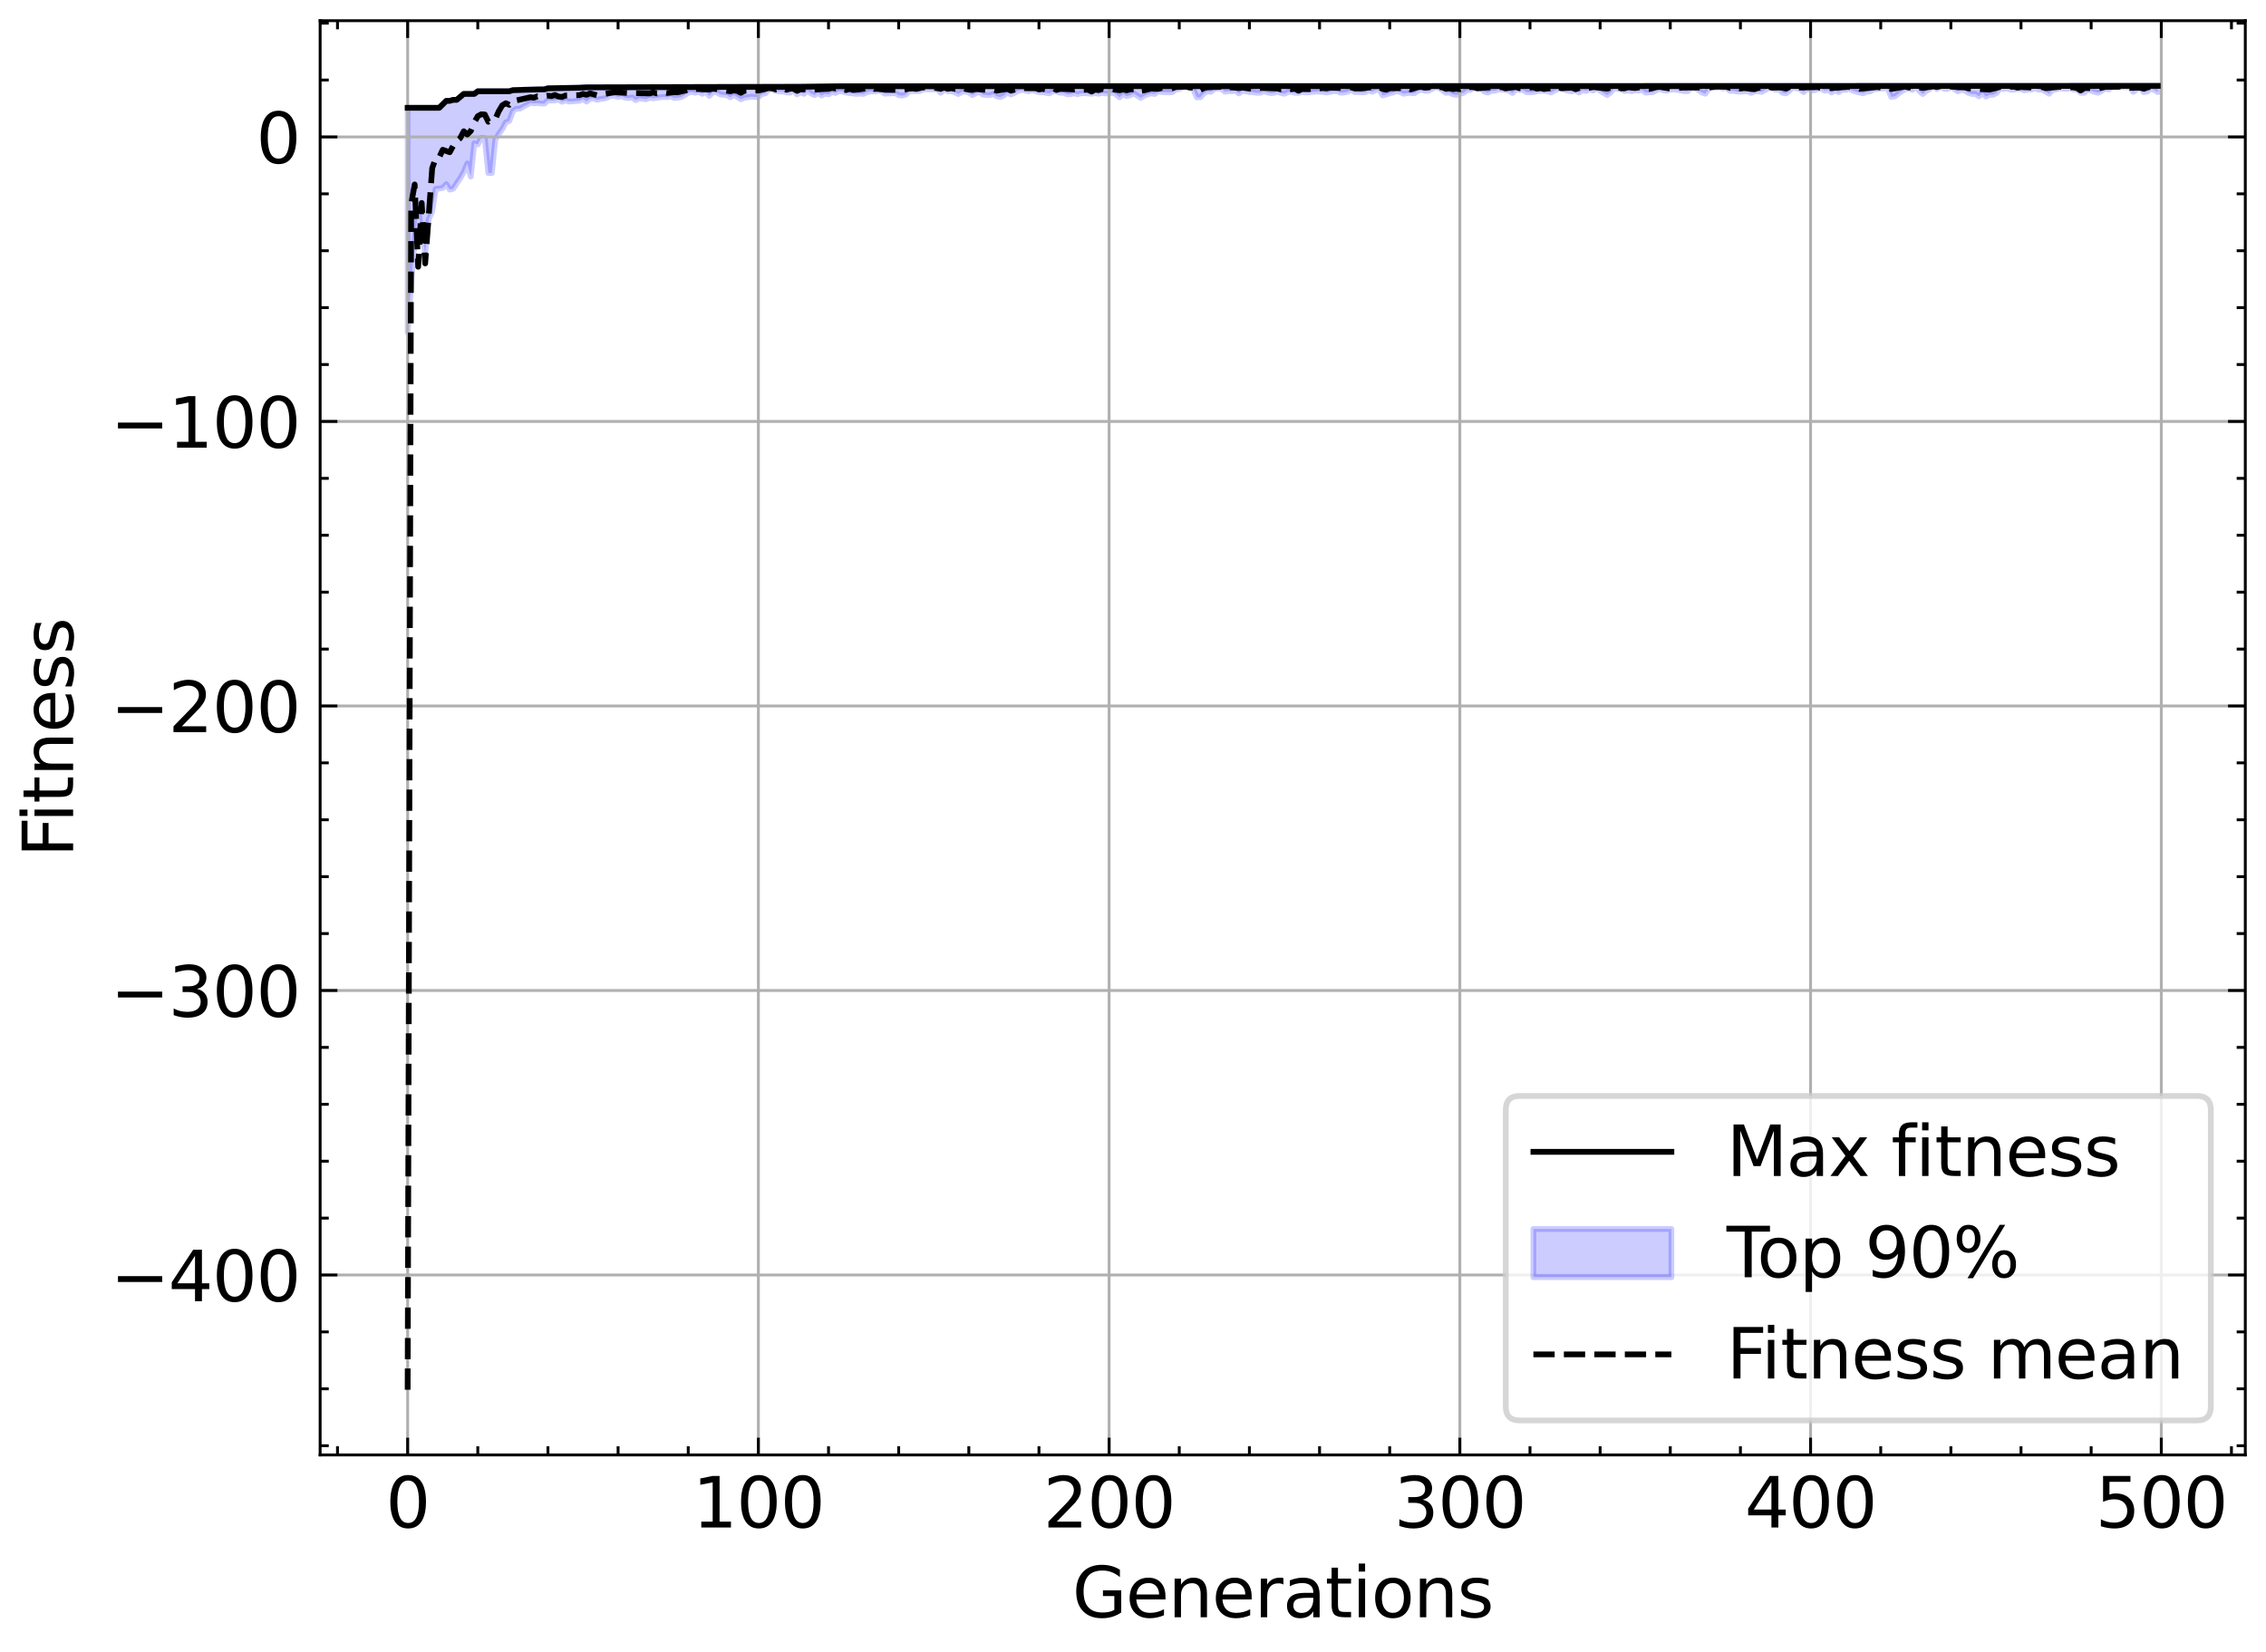 <?xml version="1.0" encoding="utf-8" standalone="no"?>
<!DOCTYPE svg PUBLIC "-//W3C//DTD SVG 1.1//EN"
  "http://www.w3.org/Graphics/SVG/1.1/DTD/svg11.dtd">
<svg xmlns:xlink="http://www.w3.org/1999/xlink" width="394.074pt" height="287.408pt" viewBox="0 0 394.074 287.408" xmlns="http://www.w3.org/2000/svg" version="1.1">
 <defs>
  <style type="text/css">*{stroke-linejoin: round; stroke-linecap: butt}</style>
 </defs>
 <g id="figure_1">
  <g id="patch_1">
   <path d="M 0 287.408 
L 394.074 287.408 
L 394.074 0 
L 0 0 
z
" style="fill: #ffffff"/>
  </g>
  <g id="axes_1">
   <g id="patch_2">
    <path d="M 55.674 253.08 
L 390.474 253.08 
L 390.474 3.6 
L 55.674 3.6 
z
" style="fill: #ffffff"/>
   </g>
   <g id="PolyCollection_1">
    <defs>
     <path id="mb862ace593" d="M 70.893 -268.652 
L 70.893 -229.588 
L 71.503 -238.123 
L 72.112 -245.438 
L 72.722 -250.968 
L 73.332 -246.877 
L 73.942 -243.345 
L 74.552 -249.239 
L 75.162 -250.638 
L 75.772 -254.552 
L 76.382 -254.611 
L 76.992 -254.712 
L 77.602 -255.372 
L 78.212 -254.414 
L 78.822 -254.58 
L 79.432 -255.539 
L 80.042 -256.42 
L 80.652 -257.475 
L 81.262 -258.986 
L 81.872 -256.69 
L 82.482 -262.483 
L 83.091 -262.27 
L 83.701 -263.454 
L 84.311 -263.376 
L 84.921 -257.309 
L 85.531 -257.309 
L 86.141 -263.141 
L 86.751 -264.095 
L 87.361 -264.984 
L 87.971 -266.13 
L 88.581 -266.378 
L 89.191 -268.08 
L 89.801 -268.497 
L 90.411 -268.497 
L 91.021 -268.857 
L 91.631 -269.165 
L 92.241 -269.53 
L 92.851 -269.442 
L 93.461 -269.479 
L 94.071 -269.402 
L 94.68 -269.381 
L 95.29 -269.966 
L 95.9 -269.921 
L 96.51 -269.944 
L 97.12 -270.129 
L 97.73 -269.697 
L 98.34 -269.95 
L 98.95 -269.74 
L 99.56 -269.773 
L 100.17 -269.84 
L 100.78 -269.867 
L 101.39 -270.199 
L 102 -269.73 
L 102.61 -270.243 
L 103.22 -270.293 
L 103.83 -270.039 
L 104.44 -270.205 
L 105.05 -270.259 
L 105.66 -270.47 
L 106.269 -270.775 
L 106.879 -270.681 
L 107.489 -270.531 
L 108.099 -270.685 
L 108.709 -270.42 
L 109.319 -270.345 
L 109.929 -270.469 
L 110.539 -269.991 
L 111.149 -270.309 
L 111.759 -270.219 
L 112.369 -270.135 
L 112.979 -270.402 
L 113.589 -270.311 
L 114.199 -270.39 
L 114.809 -270.481 
L 115.419 -270.553 
L 116.029 -270.502 
L 116.639 -270.638 
L 117.249 -270.359 
L 117.858 -270.416 
L 118.468 -270.515 
L 119.078 -270.861 
L 119.688 -271.271 
L 120.298 -271.424 
L 120.908 -271.271 
L 121.518 -271.437 
L 122.128 -271.086 
L 122.738 -271.477 
L 123.348 -270.73 
L 123.958 -271.351 
L 124.568 -271.377 
L 125.178 -271.023 
L 125.788 -270.91 
L 126.398 -270.873 
L 127.008 -270.481 
L 127.618 -270.9 
L 128.228 -270.515 
L 128.838 -270.13 
L 129.447 -270.401 
L 130.057 -270.492 
L 130.667 -270.61 
L 131.277 -270.537 
L 131.887 -270.547 
L 132.497 -271.037 
L 133.107 -271.174 
L 133.717 -271.883 
L 134.327 -271.838 
L 134.937 -271.568 
L 135.547 -271.503 
L 136.157 -271.491 
L 136.767 -271.348 
L 137.377 -271.277 
L 137.987 -271.788 
L 138.597 -270.99 
L 139.207 -271.409 
L 139.817 -271.084 
L 140.427 -271.662 
L 141.036 -271.174 
L 141.646 -270.848 
L 142.256 -271.298 
L 142.866 -270.792 
L 143.476 -271.128 
L 144.086 -270.997 
L 144.696 -271.406 
L 145.306 -271.234 
L 145.916 -271.571 
L 146.526 -271.468 
L 147.136 -271.311 
L 147.746 -271.202 
L 148.356 -271.153 
L 148.966 -271.055 
L 149.576 -271.116 
L 150.186 -271.072 
L 150.796 -271.403 
L 151.406 -271.51 
L 152.016 -271.506 
L 152.625 -271.597 
L 153.235 -271.6 
L 153.845 -271.113 
L 154.455 -271.149 
L 155.065 -271.169 
L 155.675 -271.21 
L 156.285 -270.872 
L 156.895 -270.768 
L 157.505 -270.942 
L 158.115 -271.562 
L 158.725 -271.562 
L 159.335 -271.562 
L 159.945 -271.576 
L 160.555 -271.884 
L 161.165 -271.884 
L 161.775 -271.857 
L 162.385 -271.859 
L 162.995 -271.885 
L 163.605 -271.264 
L 164.214 -271.887 
L 164.824 -271.542 
L 165.434 -271.54 
L 166.044 -271.349 
L 166.654 -271.049 
L 167.264 -271.423 
L 167.874 -271.493 
L 168.484 -271.327 
L 169.094 -270.867 
L 169.704 -271.198 
L 170.314 -271.451 
L 170.924 -270.962 
L 171.534 -270.887 
L 172.144 -270.86 
L 172.754 -271.074 
L 173.364 -270.647 
L 173.974 -270.518 
L 174.584 -270.81 
L 175.194 -271.312 
L 175.803 -270.966 
L 176.413 -271.242 
L 177.023 -271.591 
L 177.633 -271.763 
L 178.243 -271.695 
L 178.853 -271.534 
L 179.463 -271.736 
L 180.073 -271.59 
L 180.683 -271.386 
L 181.293 -271.368 
L 181.903 -271.256 
L 182.513 -271.161 
L 183.123 -271.534 
L 183.733 -271.506 
L 184.343 -271.264 
L 184.953 -271.296 
L 185.563 -271.019 
L 186.173 -271.018 
L 186.783 -271.193 
L 187.392 -271.005 
L 188.002 -271.194 
L 188.612 -271.185 
L 189.222 -271.153 
L 189.832 -271.098 
L 190.442 -271.225 
L 191.052 -271.089 
L 191.662 -271.253 
L 192.272 -271.152 
L 192.882 -271.164 
L 193.492 -271.282 
L 194.102 -270.993 
L 194.712 -270.471 
L 195.322 -271.069 
L 195.932 -270.678 
L 196.542 -270.844 
L 197.152 -271.173 
L 197.762 -270.787 
L 198.372 -270.376 
L 198.981 -270.758 
L 199.591 -271.005 
L 200.201 -271.176 
L 200.811 -271.055 
L 201.421 -271.551 
L 202.031 -271.397 
L 202.641 -271.372 
L 203.251 -271.372 
L 203.861 -271.372 
L 204.471 -271.853 
L 205.081 -271.949 
L 205.691 -272.212 
L 206.301 -272.212 
L 206.911 -272.223 
L 207.521 -271.883 
L 208.131 -270.483 
L 208.741 -270.483 
L 209.351 -271.17 
L 209.961 -271.543 
L 210.57 -271.448 
L 211.18 -271.937 
L 211.79 -272.047 
L 212.4 -271.977 
L 213.01 -271.452 
L 213.62 -271.565 
L 214.23 -271.523 
L 214.84 -271.653 
L 215.45 -271.162 
L 216.06 -271.632 
L 216.67 -271.516 
L 217.28 -271.378 
L 217.89 -271.378 
L 218.5 -271.263 
L 219.11 -271.261 
L 219.72 -271.529 
L 220.33 -271.381 
L 220.94 -271.208 
L 221.55 -271.255 
L 222.159 -271.471 
L 222.769 -271.235 
L 223.379 -271.092 
L 223.989 -271.419 
L 224.599 -271.429 
L 225.209 -271.274 
L 225.819 -271.245 
L 226.429 -271.429 
L 227.039 -271.332 
L 227.649 -271.345 
L 228.259 -271.429 
L 228.869 -271.471 
L 229.479 -271.475 
L 230.089 -271.429 
L 230.699 -271.314 
L 231.309 -271.429 
L 231.919 -271.562 
L 232.529 -271.545 
L 233.139 -271.265 
L 233.748 -271.319 
L 234.358 -271.429 
L 234.968 -271.831 
L 235.578 -271.398 
L 236.188 -271.388 
L 236.798 -271.36 
L 237.408 -271.36 
L 238.018 -271.757 
L 238.628 -271.433 
L 239.238 -271.741 
L 239.848 -271.85 
L 240.458 -270.806 
L 241.068 -270.961 
L 241.678 -271.187 
L 242.288 -271.317 
L 242.898 -271.583 
L 243.508 -271.402 
L 244.118 -271.091 
L 244.727 -271.226 
L 245.337 -271.23 
L 245.947 -271.18 
L 246.557 -271.625 
L 247.167 -271.807 
L 247.777 -271.625 
L 248.387 -271.61 
L 248.997 -271.911 
L 249.607 -272.299 
L 250.217 -272.12 
L 250.827 -271.743 
L 251.437 -271.259 
L 252.047 -271.31 
L 252.657 -271.007 
L 253.267 -270.886 
L 253.877 -271.077 
L 254.487 -271.244 
L 255.097 -271.699 
L 255.707 -271.783 
L 256.316 -272.145 
L 256.926 -272.145 
L 257.536 -272.104 
L 258.146 -271.463 
L 258.756 -271.306 
L 259.366 -271.611 
L 259.976 -271.625 
L 260.586 -271.836 
L 261.196 -271.836 
L 261.806 -271.759 
L 262.416 -271.661 
L 263.026 -271.225 
L 263.636 -271.866 
L 264.246 -271.765 
L 264.856 -271.765 
L 265.466 -271.387 
L 266.076 -271.36 
L 266.686 -271.397 
L 267.296 -271.544 
L 267.905 -271.621 
L 268.515 -271.621 
L 269.125 -271.533 
L 269.735 -271.323 
L 270.345 -271.65 
L 270.955 -271.926 
L 271.565 -272.016 
L 272.175 -271.785 
L 272.785 -271.597 
L 273.395 -271.515 
L 274.005 -271.698 
L 274.615 -271.31 
L 275.225 -271.751 
L 275.835 -271.56 
L 276.445 -271.917 
L 277.055 -271.648 
L 277.665 -272.086 
L 278.275 -271.627 
L 278.885 -271.235 
L 279.494 -270.878 
L 280.104 -271.318 
L 280.714 -272.084 
L 281.324 -271.938 
L 281.934 -271.901 
L 282.544 -271.571 
L 283.154 -271.706 
L 283.764 -271.542 
L 284.374 -271.716 
L 284.984 -271.661 
L 285.594 -271.754 
L 286.204 -271.285 
L 286.814 -271.36 
L 287.424 -271.365 
L 288.034 -271.694 
L 288.644 -271.994 
L 289.254 -271.708 
L 289.864 -271.622 
L 290.474 -271.82 
L 291.083 -271.861 
L 291.693 -271.79 
L 292.303 -271.679 
L 292.913 -271.551 
L 293.523 -271.551 
L 294.133 -272.273 
L 294.743 -272.111 
L 295.353 -271.764 
L 295.963 -271.329 
L 296.573 -271.103 
L 297.183 -272.029 
L 297.793 -272.204 
L 298.403 -272.114 
L 299.013 -272.263 
L 299.623 -272.029 
L 300.233 -272.143 
L 300.843 -271.617 
L 301.453 -271.617 
L 302.063 -271.495 
L 302.672 -271.468 
L 303.282 -271.495 
L 303.892 -271.562 
L 304.502 -271.25 
L 305.112 -271.499 
L 305.722 -271.579 
L 306.332 -271.414 
L 306.942 -271.726 
L 307.552 -272.112 
L 308.162 -272.112 
L 308.772 -271.814 
L 309.382 -271.876 
L 309.992 -271.266 
L 310.602 -271.169 
L 311.212 -271.633 
L 311.822 -272.258 
L 312.432 -272.043 
L 313.042 -271.951 
L 313.652 -271.38 
L 314.261 -272.042 
L 314.871 -271.74 
L 315.481 -271.694 
L 316.091 -271.928 
L 316.701 -271.986 
L 317.311 -271.636 
L 317.921 -271.767 
L 318.531 -271.327 
L 319.141 -271.767 
L 319.751 -271.385 
L 320.361 -271.81 
L 320.971 -271.767 
L 321.581 -271.998 
L 322.191 -271.655 
L 322.801 -271.459 
L 323.411 -271.31 
L 324.021 -271.174 
L 324.631 -271.462 
L 325.241 -271.502 
L 325.85 -271.886 
L 326.46 -271.929 
L 327.07 -272.002 
L 327.68 -272.054 
L 328.29 -272.066 
L 328.9 -270.552 
L 329.51 -270.637 
L 330.12 -271.105 
L 330.73 -271.539 
L 331.34 -271.886 
L 331.95 -272.027 
L 332.56 -271.769 
L 333.17 -272.407 
L 333.78 -271.584 
L 334.39 -271.05 
L 335 -271.601 
L 335.61 -271.933 
L 336.22 -272.456 
L 336.83 -271.933 
L 337.439 -272.412 
L 338.049 -271.991 
L 338.659 -271.933 
L 339.269 -272.288 
L 339.879 -271.933 
L 340.489 -271.523 
L 341.099 -271.803 
L 341.709 -271.665 
L 342.319 -271.259 
L 342.929 -271.065 
L 343.539 -271.065 
L 344.149 -270.652 
L 344.759 -271.281 
L 345.369 -270.605 
L 345.979 -270.917 
L 346.589 -270.917 
L 347.199 -271.211 
L 347.809 -272.061 
L 348.419 -271.926 
L 349.028 -272.061 
L 349.638 -271.812 
L 350.248 -271.806 
L 350.858 -271.965 
L 351.468 -271.904 
L 352.078 -271.686 
L 352.688 -271.844 
L 353.298 -271.844 
L 353.908 -272.082 
L 354.518 -271.796 
L 355.128 -271.844 
L 355.738 -271.507 
L 356.348 -271.097 
L 356.958 -271.813 
L 357.568 -271.843 
L 358.178 -272.064 
L 358.788 -271.982 
L 359.398 -271.957 
L 360.008 -272.064 
L 360.617 -271.843 
L 361.227 -271.843 
L 361.837 -271.263 
L 362.447 -271.263 
L 363.057 -271.843 
L 363.667 -271.63 
L 364.277 -271.422 
L 364.887 -271.271 
L 365.497 -271.607 
L 366.107 -272.024 
L 366.717 -271.859 
L 367.327 -272.255 
L 367.937 -272.256 
L 368.547 -272.255 
L 369.157 -272.256 
L 369.767 -272.256 
L 370.377 -272.241 
L 370.987 -271.429 
L 371.597 -271.851 
L 372.206 -272.216 
L 372.816 -271.372 
L 373.426 -271.498 
L 374.036 -272.021 
L 374.646 -271.744 
L 375.256 -271.378 
L 375.256 -272.467 
L 375.256 -272.467 
L 374.646 -272.467 
L 374.036 -272.467 
L 373.426 -272.467 
L 372.816 -272.456 
L 372.206 -272.456 
L 371.597 -272.456 
L 370.987 -272.456 
L 370.377 -272.456 
L 369.767 -272.456 
L 369.157 -272.456 
L 368.547 -272.456 
L 367.937 -272.456 
L 367.327 -272.456 
L 366.717 -272.456 
L 366.107 -272.456 
L 365.497 -272.456 
L 364.887 -272.456 
L 364.277 -272.456 
L 363.667 -272.456 
L 363.057 -272.456 
L 362.447 -272.456 
L 361.837 -272.456 
L 361.227 -272.456 
L 360.617 -272.456 
L 360.008 -272.456 
L 359.398 -272.456 
L 358.788 -272.456 
L 358.178 -272.456 
L 357.568 -272.456 
L 356.958 -272.456 
L 356.348 -272.456 
L 355.738 -272.456 
L 355.128 -272.456 
L 354.518 -272.456 
L 353.908 -272.456 
L 353.298 -272.456 
L 352.688 -272.456 
L 352.078 -272.456 
L 351.468 -272.456 
L 350.858 -272.456 
L 350.248 -272.456 
L 349.638 -272.456 
L 349.028 -272.456 
L 348.419 -272.456 
L 347.809 -272.456 
L 347.199 -272.456 
L 346.589 -272.456 
L 345.979 -272.456 
L 345.369 -272.456 
L 344.759 -272.456 
L 344.149 -272.456 
L 343.539 -272.456 
L 342.929 -272.456 
L 342.319 -272.456 
L 341.709 -272.456 
L 341.099 -272.456 
L 340.489 -272.456 
L 339.879 -272.456 
L 339.269 -272.456 
L 338.659 -272.456 
L 338.049 -272.456 
L 337.439 -272.456 
L 336.83 -272.456 
L 336.22 -272.456 
L 335.61 -272.456 
L 335 -272.456 
L 334.39 -272.456 
L 333.78 -272.456 
L 333.17 -272.456 
L 332.56 -272.456 
L 331.95 -272.456 
L 331.34 -272.456 
L 330.73 -272.456 
L 330.12 -272.456 
L 329.51 -272.456 
L 328.9 -272.456 
L 328.29 -272.456 
L 327.68 -272.456 
L 327.07 -272.456 
L 326.46 -272.456 
L 325.85 -272.456 
L 325.241 -272.456 
L 324.631 -272.456 
L 324.021 -272.456 
L 323.411 -272.456 
L 322.801 -272.456 
L 322.191 -272.456 
L 321.581 -272.456 
L 320.971 -272.456 
L 320.361 -272.456 
L 319.751 -272.456 
L 319.141 -272.456 
L 318.531 -272.456 
L 317.921 -272.456 
L 317.311 -272.456 
L 316.701 -272.456 
L 316.091 -272.456 
L 315.481 -272.456 
L 314.871 -272.456 
L 314.261 -272.455 
L 313.652 -272.455 
L 313.042 -272.455 
L 312.432 -272.455 
L 311.822 -272.455 
L 311.212 -272.455 
L 310.602 -272.455 
L 309.992 -272.455 
L 309.382 -272.455 
L 308.772 -272.455 
L 308.162 -272.455 
L 307.552 -272.455 
L 306.942 -272.455 
L 306.332 -272.455 
L 305.722 -272.455 
L 305.112 -272.455 
L 304.502 -272.455 
L 303.892 -272.455 
L 303.282 -272.455 
L 302.672 -272.455 
L 302.063 -272.455 
L 301.453 -272.455 
L 300.843 -272.455 
L 300.233 -272.455 
L 299.623 -272.455 
L 299.013 -272.455 
L 298.403 -272.455 
L 297.793 -272.455 
L 297.183 -272.455 
L 296.573 -272.455 
L 295.963 -272.455 
L 295.353 -272.455 
L 294.743 -272.455 
L 294.133 -272.455 
L 293.523 -272.455 
L 292.913 -272.455 
L 292.303 -272.455 
L 291.693 -272.455 
L 291.083 -272.455 
L 290.474 -272.452 
L 289.864 -272.452 
L 289.254 -272.452 
L 288.644 -272.452 
L 288.034 -272.452 
L 287.424 -272.452 
L 286.814 -272.452 
L 286.204 -272.452 
L 285.594 -272.452 
L 284.984 -272.452 
L 284.374 -272.452 
L 283.764 -272.452 
L 283.154 -272.452 
L 282.544 -272.452 
L 281.934 -272.452 
L 281.324 -272.452 
L 280.714 -272.452 
L 280.104 -272.452 
L 279.494 -272.452 
L 278.885 -272.452 
L 278.275 -272.452 
L 277.665 -272.452 
L 277.055 -272.452 
L 276.445 -272.452 
L 275.835 -272.452 
L 275.225 -272.452 
L 274.615 -272.452 
L 274.005 -272.452 
L 273.395 -272.452 
L 272.785 -272.452 
L 272.175 -272.452 
L 271.565 -272.452 
L 270.955 -272.452 
L 270.345 -272.452 
L 269.735 -272.452 
L 269.125 -272.452 
L 268.515 -272.452 
L 267.905 -272.452 
L 267.296 -272.452 
L 266.686 -272.452 
L 266.076 -272.452 
L 265.466 -272.452 
L 264.856 -272.452 
L 264.246 -272.452 
L 263.636 -272.452 
L 263.026 -272.452 
L 262.416 -272.452 
L 261.806 -272.452 
L 261.196 -272.452 
L 260.586 -272.452 
L 259.976 -272.452 
L 259.366 -272.452 
L 258.756 -272.452 
L 258.146 -272.452 
L 257.536 -272.452 
L 256.926 -272.452 
L 256.316 -272.452 
L 255.707 -272.452 
L 255.097 -272.452 
L 254.487 -272.452 
L 253.877 -272.452 
L 253.267 -272.452 
L 252.657 -272.452 
L 252.047 -272.452 
L 251.437 -272.452 
L 250.827 -272.452 
L 250.217 -272.452 
L 249.607 -272.452 
L 248.997 -272.452 
L 248.387 -272.452 
L 247.777 -272.452 
L 247.167 -272.452 
L 246.557 -272.452 
L 245.947 -272.451 
L 245.337 -272.451 
L 244.727 -272.451 
L 244.118 -272.451 
L 243.508 -272.451 
L 242.898 -272.451 
L 242.288 -272.451 
L 241.678 -272.451 
L 241.068 -272.451 
L 240.458 -272.451 
L 239.848 -272.451 
L 239.238 -272.451 
L 238.628 -272.451 
L 238.018 -272.451 
L 237.408 -272.451 
L 236.798 -272.451 
L 236.188 -272.451 
L 235.578 -272.451 
L 234.968 -272.451 
L 234.358 -272.451 
L 233.748 -272.451 
L 233.139 -272.451 
L 232.529 -272.451 
L 231.919 -272.451 
L 231.309 -272.451 
L 230.699 -272.451 
L 230.089 -272.451 
L 229.479 -272.451 
L 228.869 -272.451 
L 228.259 -272.451 
L 227.649 -272.451 
L 227.039 -272.451 
L 226.429 -272.451 
L 225.819 -272.451 
L 225.209 -272.451 
L 224.599 -272.451 
L 223.989 -272.451 
L 223.379 -272.451 
L 222.769 -272.451 
L 222.159 -272.451 
L 221.55 -272.451 
L 220.94 -272.451 
L 220.33 -272.451 
L 219.72 -272.451 
L 219.11 -272.451 
L 218.5 -272.451 
L 217.89 -272.451 
L 217.28 -272.451 
L 216.67 -272.451 
L 216.06 -272.451 
L 215.45 -272.451 
L 214.84 -272.451 
L 214.23 -272.451 
L 213.62 -272.451 
L 213.01 -272.451 
L 212.4 -272.451 
L 211.79 -272.451 
L 211.18 -272.451 
L 210.57 -272.451 
L 209.961 -272.451 
L 209.351 -272.451 
L 208.741 -272.451 
L 208.131 -272.451 
L 207.521 -272.451 
L 206.911 -272.451 
L 206.301 -272.451 
L 205.691 -272.451 
L 205.081 -272.451 
L 204.471 -272.451 
L 203.861 -272.451 
L 203.251 -272.451 
L 202.641 -272.451 
L 202.031 -272.451 
L 201.421 -272.451 
L 200.811 -272.451 
L 200.201 -272.451 
L 199.591 -272.451 
L 198.981 -272.451 
L 198.372 -272.451 
L 197.762 -272.451 
L 197.152 -272.451 
L 196.542 -272.451 
L 195.932 -272.451 
L 195.322 -272.451 
L 194.712 -272.451 
L 194.102 -272.45 
L 193.492 -272.45 
L 192.882 -272.45 
L 192.272 -272.45 
L 191.662 -272.45 
L 191.052 -272.45 
L 190.442 -272.45 
L 189.832 -272.45 
L 189.222 -272.45 
L 188.612 -272.45 
L 188.002 -272.447 
L 187.392 -272.447 
L 186.783 -272.447 
L 186.173 -272.447 
L 185.563 -272.447 
L 184.953 -272.447 
L 184.343 -272.447 
L 183.733 -272.447 
L 183.123 -272.447 
L 182.513 -272.447 
L 181.903 -272.447 
L 181.293 -272.446 
L 180.683 -272.446 
L 180.073 -272.446 
L 179.463 -272.446 
L 178.853 -272.446 
L 178.243 -272.446 
L 177.633 -272.446 
L 177.023 -272.446 
L 176.413 -272.446 
L 175.803 -272.446 
L 175.194 -272.446 
L 174.584 -272.446 
L 173.974 -272.446 
L 173.364 -272.446 
L 172.754 -272.446 
L 172.144 -272.446 
L 171.534 -272.446 
L 170.924 -272.444 
L 170.314 -272.444 
L 169.704 -272.444 
L 169.094 -272.437 
L 168.484 -272.437 
L 167.874 -272.437 
L 167.264 -272.437 
L 166.654 -272.437 
L 166.044 -272.437 
L 165.434 -272.422 
L 164.824 -272.422 
L 164.214 -272.422 
L 163.605 -272.422 
L 162.995 -272.422 
L 162.385 -272.422 
L 161.775 -272.422 
L 161.165 -272.422 
L 160.555 -272.422 
L 159.945 -272.422 
L 159.335 -272.422 
L 158.725 -272.422 
L 158.115 -272.422 
L 157.505 -272.412 
L 156.895 -272.408 
L 156.285 -272.404 
L 155.675 -272.404 
L 155.065 -272.404 
L 154.455 -272.402 
L 153.845 -272.402 
L 153.235 -272.402 
L 152.625 -272.402 
L 152.016 -272.402 
L 151.406 -272.402 
L 150.796 -272.402 
L 150.186 -272.402 
L 149.576 -272.402 
L 148.966 -272.402 
L 148.356 -272.402 
L 147.746 -272.402 
L 147.136 -272.402 
L 146.526 -272.402 
L 145.916 -272.402 
L 145.306 -272.402 
L 144.696 -272.402 
L 144.086 -272.402 
L 143.476 -272.332 
L 142.866 -272.332 
L 142.256 -272.332 
L 141.646 -272.332 
L 141.036 -272.332 
L 140.427 -272.332 
L 139.817 -272.332 
L 139.207 -272.314 
L 138.597 -272.314 
L 137.987 -272.314 
L 137.377 -272.314 
L 136.767 -272.314 
L 136.157 -272.314 
L 135.547 -272.314 
L 134.937 -272.314 
L 134.327 -272.314 
L 133.717 -272.314 
L 133.107 -272.314 
L 132.497 -272.314 
L 131.887 -272.314 
L 131.277 -272.314 
L 130.667 -272.314 
L 130.057 -272.314 
L 129.447 -272.314 
L 128.838 -272.314 
L 128.228 -272.313 
L 127.618 -272.313 
L 127.008 -272.313 
L 126.398 -272.313 
L 125.788 -272.313 
L 125.178 -272.298 
L 124.568 -272.298 
L 123.958 -272.298 
L 123.348 -272.298 
L 122.738 -272.298 
L 122.128 -272.297 
L 121.518 -272.297 
L 120.908 -272.297 
L 120.298 -272.297 
L 119.688 -272.297 
L 119.078 -272.296 
L 118.468 -272.296 
L 117.858 -272.296 
L 117.249 -272.296 
L 116.639 -272.278 
L 116.029 -272.278 
L 115.419 -272.278 
L 114.809 -272.271 
L 114.199 -272.271 
L 113.589 -272.271 
L 112.979 -272.262 
L 112.369 -272.262 
L 111.759 -272.255 
L 111.149 -272.255 
L 110.539 -272.255 
L 109.929 -272.255 
L 109.319 -272.255 
L 108.709 -272.255 
L 108.099 -272.255 
L 107.489 -272.255 
L 106.879 -272.255 
L 106.269 -272.255 
L 105.66 -272.255 
L 105.05 -272.255 
L 104.44 -272.255 
L 103.83 -272.255 
L 103.22 -272.214 
L 102.61 -272.214 
L 102 -272.214 
L 101.39 -272.214 
L 100.78 -272.149 
L 100.17 -272.116 
L 99.56 -272.116 
L 98.95 -272.116 
L 98.34 -272.047 
L 97.73 -272.047 
L 97.12 -272.047 
L 96.51 -272.047 
L 95.9 -272.047 
L 95.29 -272.047 
L 94.68 -271.86 
L 94.071 -271.86 
L 93.461 -271.86 
L 92.851 -271.86 
L 92.241 -271.815 
L 91.631 -271.815 
L 91.021 -271.815 
L 90.411 -271.722 
L 89.801 -271.722 
L 89.191 -271.722 
L 88.581 -271.535 
L 87.971 -271.535 
L 87.361 -271.536 
L 86.751 -271.535 
L 86.141 -271.535 
L 85.531 -271.535 
L 84.921 -271.536 
L 84.311 -271.536 
L 83.701 -271.535 
L 83.091 -271.535 
L 82.482 -271.076 
L 81.872 -271.076 
L 81.262 -271.076 
L 80.652 -271.076 
L 80.042 -270.636 
L 79.432 -270.045 
L 78.822 -270.045 
L 78.212 -269.866 
L 77.602 -269.866 
L 76.992 -269.191 
L 76.382 -268.656 
L 75.772 -268.656 
L 75.162 -268.656 
L 74.552 -268.656 
L 73.942 -268.652 
L 73.332 -268.652 
L 72.722 -268.652 
L 72.112 -268.652 
L 71.503 -268.652 
L 70.893 -268.652 
z
" style="stroke: #0000ff; stroke-opacity: 0.2"/>
    </defs>
    <g clip-path="url(#p9306b06b19)">
     <use xlink:href="#mb862ace593" x="0" y="287.408" style="fill: #0000ff; fill-opacity: 0.2; stroke: #0000ff; stroke-opacity: 0.2"/>
    </g>
   </g>
   <g id="matplotlib.axis_1">
    <g id="xtick_1">
     <g id="line2d_1">
      <path d="M 70.893 253.08 
L 70.893 3.6 
" clip-path="url(#p9306b06b19)" style="fill: none; stroke: #b0b0b0; stroke-width: 0.5; stroke-linecap: square"/>
     </g>
     <g id="line2d_2">
      <defs>
       <path id="ma87cd9f90e" d="M 0 0 
L 0 -3 
" style="stroke: #000000; stroke-width: 0.5"/>
      </defs>
      <g>
       <use xlink:href="#ma87cd9f90e" x="70.893" y="253.08" style="stroke: #000000; stroke-width: 0.5"/>
      </g>
     </g>
     <g id="line2d_3">
      <defs>
       <path id="m0863ac89d0" d="M 0 0 
L 0 3 
" style="stroke: #000000; stroke-width: 0.5"/>
      </defs>
      <g>
       <use xlink:href="#m0863ac89d0" x="70.893" y="3.6" style="stroke: #000000; stroke-width: 0.5"/>
      </g>
     </g>
     <g id="text_1">
      <!-- 0 -->
      <g transform="translate(67.075 265.698) scale(0.12 -0.12)">
       <defs>
        <path id="DejaVuSans-30" d="M 2034 4250 
Q 1547 4250 1301 3770 
Q 1056 3291 1056 2328 
Q 1056 1369 1301 889 
Q 1547 409 2034 409 
Q 2525 409 2770 889 
Q 3016 1369 3016 2328 
Q 3016 3291 2770 3770 
Q 2525 4250 2034 4250 
z
M 2034 4750 
Q 2819 4750 3233 4129 
Q 3647 3509 3647 2328 
Q 3647 1150 3233 529 
Q 2819 -91 2034 -91 
Q 1250 -91 836 529 
Q 422 1150 422 2328 
Q 422 3509 836 4129 
Q 1250 4750 2034 4750 
z
" transform="scale(0.016)"/>
       </defs>
       <use xlink:href="#DejaVuSans-30"/>
      </g>
     </g>
    </g>
    <g id="xtick_2">
     <g id="line2d_4">
      <path d="M 131.887 253.08 
L 131.887 3.6 
" clip-path="url(#p9306b06b19)" style="fill: none; stroke: #b0b0b0; stroke-width: 0.5; stroke-linecap: square"/>
     </g>
     <g id="line2d_5">
      <g>
       <use xlink:href="#ma87cd9f90e" x="131.887" y="253.08" style="stroke: #000000; stroke-width: 0.5"/>
      </g>
     </g>
     <g id="line2d_6">
      <g>
       <use xlink:href="#m0863ac89d0" x="131.887" y="3.6" style="stroke: #000000; stroke-width: 0.5"/>
      </g>
     </g>
     <g id="text_2">
      <!-- 100 -->
      <g transform="translate(120.435 265.698) scale(0.12 -0.12)">
       <defs>
        <path id="DejaVuSans-31" d="M 794 531 
L 1825 531 
L 1825 4091 
L 703 3866 
L 703 4441 
L 1819 4666 
L 2450 4666 
L 2450 531 
L 3481 531 
L 3481 0 
L 794 0 
L 794 531 
z
" transform="scale(0.016)"/>
       </defs>
       <use xlink:href="#DejaVuSans-31"/>
       <use xlink:href="#DejaVuSans-30" x="63.623"/>
       <use xlink:href="#DejaVuSans-30" x="127.246"/>
      </g>
     </g>
    </g>
    <g id="xtick_3">
     <g id="line2d_7">
      <path d="M 192.882 253.08 
L 192.882 3.6 
" clip-path="url(#p9306b06b19)" style="fill: none; stroke: #b0b0b0; stroke-width: 0.5; stroke-linecap: square"/>
     </g>
     <g id="line2d_8">
      <g>
       <use xlink:href="#ma87cd9f90e" x="192.882" y="253.08" style="stroke: #000000; stroke-width: 0.5"/>
      </g>
     </g>
     <g id="line2d_9">
      <g>
       <use xlink:href="#m0863ac89d0" x="192.882" y="3.6" style="stroke: #000000; stroke-width: 0.5"/>
      </g>
     </g>
     <g id="text_3">
      <!-- 200 -->
      <g transform="translate(181.429 265.698) scale(0.12 -0.12)">
       <defs>
        <path id="DejaVuSans-32" d="M 1228 531 
L 3431 531 
L 3431 0 
L 469 0 
L 469 531 
Q 828 903 1448 1529 
Q 2069 2156 2228 2338 
Q 2531 2678 2651 2914 
Q 2772 3150 2772 3378 
Q 2772 3750 2511 3984 
Q 2250 4219 1831 4219 
Q 1534 4219 1204 4116 
Q 875 4013 500 3803 
L 500 4441 
Q 881 4594 1212 4672 
Q 1544 4750 1819 4750 
Q 2544 4750 2975 4387 
Q 3406 4025 3406 3419 
Q 3406 3131 3298 2873 
Q 3191 2616 2906 2266 
Q 2828 2175 2409 1742 
Q 1991 1309 1228 531 
z
" transform="scale(0.016)"/>
       </defs>
       <use xlink:href="#DejaVuSans-32"/>
       <use xlink:href="#DejaVuSans-30" x="63.623"/>
       <use xlink:href="#DejaVuSans-30" x="127.246"/>
      </g>
     </g>
    </g>
    <g id="xtick_4">
     <g id="line2d_10">
      <path d="M 253.877 253.08 
L 253.877 3.6 
" clip-path="url(#p9306b06b19)" style="fill: none; stroke: #b0b0b0; stroke-width: 0.5; stroke-linecap: square"/>
     </g>
     <g id="line2d_11">
      <g>
       <use xlink:href="#ma87cd9f90e" x="253.877" y="253.08" style="stroke: #000000; stroke-width: 0.5"/>
      </g>
     </g>
     <g id="line2d_12">
      <g>
       <use xlink:href="#m0863ac89d0" x="253.877" y="3.6" style="stroke: #000000; stroke-width: 0.5"/>
      </g>
     </g>
     <g id="text_4">
      <!-- 300 -->
      <g transform="translate(242.424 265.698) scale(0.12 -0.12)">
       <defs>
        <path id="DejaVuSans-33" d="M 2597 2516 
Q 3050 2419 3304 2112 
Q 3559 1806 3559 1356 
Q 3559 666 3084 287 
Q 2609 -91 1734 -91 
Q 1441 -91 1130 -33 
Q 819 25 488 141 
L 488 750 
Q 750 597 1062 519 
Q 1375 441 1716 441 
Q 2309 441 2620 675 
Q 2931 909 2931 1356 
Q 2931 1769 2642 2001 
Q 2353 2234 1838 2234 
L 1294 2234 
L 1294 2753 
L 1863 2753 
Q 2328 2753 2575 2939 
Q 2822 3125 2822 3475 
Q 2822 3834 2567 4026 
Q 2313 4219 1838 4219 
Q 1578 4219 1281 4162 
Q 984 4106 628 3988 
L 628 4550 
Q 988 4650 1302 4700 
Q 1616 4750 1894 4750 
Q 2613 4750 3031 4423 
Q 3450 4097 3450 3541 
Q 3450 3153 3228 2886 
Q 3006 2619 2597 2516 
z
" transform="scale(0.016)"/>
       </defs>
       <use xlink:href="#DejaVuSans-33"/>
       <use xlink:href="#DejaVuSans-30" x="63.623"/>
       <use xlink:href="#DejaVuSans-30" x="127.246"/>
      </g>
     </g>
    </g>
    <g id="xtick_5">
     <g id="line2d_13">
      <path d="M 314.871 253.08 
L 314.871 3.6 
" clip-path="url(#p9306b06b19)" style="fill: none; stroke: #b0b0b0; stroke-width: 0.5; stroke-linecap: square"/>
     </g>
     <g id="line2d_14">
      <g>
       <use xlink:href="#ma87cd9f90e" x="314.871" y="253.08" style="stroke: #000000; stroke-width: 0.5"/>
      </g>
     </g>
     <g id="line2d_15">
      <g>
       <use xlink:href="#m0863ac89d0" x="314.871" y="3.6" style="stroke: #000000; stroke-width: 0.5"/>
      </g>
     </g>
     <g id="text_5">
      <!-- 400 -->
      <g transform="translate(303.419 265.698) scale(0.12 -0.12)">
       <defs>
        <path id="DejaVuSans-34" d="M 2419 4116 
L 825 1625 
L 2419 1625 
L 2419 4116 
z
M 2253 4666 
L 3047 4666 
L 3047 1625 
L 3713 1625 
L 3713 1100 
L 3047 1100 
L 3047 0 
L 2419 0 
L 2419 1100 
L 313 1100 
L 313 1709 
L 2253 4666 
z
" transform="scale(0.016)"/>
       </defs>
       <use xlink:href="#DejaVuSans-34"/>
       <use xlink:href="#DejaVuSans-30" x="63.623"/>
       <use xlink:href="#DejaVuSans-30" x="127.246"/>
      </g>
     </g>
    </g>
    <g id="xtick_6">
     <g id="line2d_16">
      <path d="M 375.866 253.08 
L 375.866 3.6 
" clip-path="url(#p9306b06b19)" style="fill: none; stroke: #b0b0b0; stroke-width: 0.5; stroke-linecap: square"/>
     </g>
     <g id="line2d_17">
      <g>
       <use xlink:href="#ma87cd9f90e" x="375.866" y="253.08" style="stroke: #000000; stroke-width: 0.5"/>
      </g>
     </g>
     <g id="line2d_18">
      <g>
       <use xlink:href="#m0863ac89d0" x="375.866" y="3.6" style="stroke: #000000; stroke-width: 0.5"/>
      </g>
     </g>
     <g id="text_6">
      <!-- 500 -->
      <g transform="translate(364.414 265.698) scale(0.12 -0.12)">
       <defs>
        <path id="DejaVuSans-35" d="M 691 4666 
L 3169 4666 
L 3169 4134 
L 1269 4134 
L 1269 2991 
Q 1406 3038 1543 3061 
Q 1681 3084 1819 3084 
Q 2600 3084 3056 2656 
Q 3513 2228 3513 1497 
Q 3513 744 3044 326 
Q 2575 -91 1722 -91 
Q 1428 -91 1123 -41 
Q 819 9 494 109 
L 494 744 
Q 775 591 1075 516 
Q 1375 441 1709 441 
Q 2250 441 2565 725 
Q 2881 1009 2881 1497 
Q 2881 1984 2565 2268 
Q 2250 2553 1709 2553 
Q 1456 2553 1204 2497 
Q 953 2441 691 2322 
L 691 4666 
z
" transform="scale(0.016)"/>
       </defs>
       <use xlink:href="#DejaVuSans-35"/>
       <use xlink:href="#DejaVuSans-30" x="63.623"/>
       <use xlink:href="#DejaVuSans-30" x="127.246"/>
      </g>
     </g>
    </g>
    <g id="xtick_7">
     <g id="line2d_19">
      <defs>
       <path id="m2677959ae6" d="M 0 0 
L 0 -1.5 
" style="stroke: #000000; stroke-width: 0.5"/>
      </defs>
      <g>
       <use xlink:href="#m2677959ae6" x="58.694" y="253.08" style="stroke: #000000; stroke-width: 0.5"/>
      </g>
     </g>
     <g id="line2d_20">
      <defs>
       <path id="m73a519a434" d="M 0 0 
L 0 1.5 
" style="stroke: #000000; stroke-width: 0.5"/>
      </defs>
      <g>
       <use xlink:href="#m73a519a434" x="58.694" y="3.6" style="stroke: #000000; stroke-width: 0.5"/>
      </g>
     </g>
    </g>
    <g id="xtick_8">
     <g id="line2d_21">
      <g>
       <use xlink:href="#m2677959ae6" x="83.091" y="253.08" style="stroke: #000000; stroke-width: 0.5"/>
      </g>
     </g>
     <g id="line2d_22">
      <g>
       <use xlink:href="#m73a519a434" x="83.091" y="3.6" style="stroke: #000000; stroke-width: 0.5"/>
      </g>
     </g>
    </g>
    <g id="xtick_9">
     <g id="line2d_23">
      <g>
       <use xlink:href="#m2677959ae6" x="95.29" y="253.08" style="stroke: #000000; stroke-width: 0.5"/>
      </g>
     </g>
     <g id="line2d_24">
      <g>
       <use xlink:href="#m73a519a434" x="95.29" y="3.6" style="stroke: #000000; stroke-width: 0.5"/>
      </g>
     </g>
    </g>
    <g id="xtick_10">
     <g id="line2d_25">
      <g>
       <use xlink:href="#m2677959ae6" x="107.489" y="253.08" style="stroke: #000000; stroke-width: 0.5"/>
      </g>
     </g>
     <g id="line2d_26">
      <g>
       <use xlink:href="#m73a519a434" x="107.489" y="3.6" style="stroke: #000000; stroke-width: 0.5"/>
      </g>
     </g>
    </g>
    <g id="xtick_11">
     <g id="line2d_27">
      <g>
       <use xlink:href="#m2677959ae6" x="119.688" y="253.08" style="stroke: #000000; stroke-width: 0.5"/>
      </g>
     </g>
     <g id="line2d_28">
      <g>
       <use xlink:href="#m73a519a434" x="119.688" y="3.6" style="stroke: #000000; stroke-width: 0.5"/>
      </g>
     </g>
    </g>
    <g id="xtick_12">
     <g id="line2d_29">
      <g>
       <use xlink:href="#m2677959ae6" x="144.086" y="253.08" style="stroke: #000000; stroke-width: 0.5"/>
      </g>
     </g>
     <g id="line2d_30">
      <g>
       <use xlink:href="#m73a519a434" x="144.086" y="3.6" style="stroke: #000000; stroke-width: 0.5"/>
      </g>
     </g>
    </g>
    <g id="xtick_13">
     <g id="line2d_31">
      <g>
       <use xlink:href="#m2677959ae6" x="156.285" y="253.08" style="stroke: #000000; stroke-width: 0.5"/>
      </g>
     </g>
     <g id="line2d_32">
      <g>
       <use xlink:href="#m73a519a434" x="156.285" y="3.6" style="stroke: #000000; stroke-width: 0.5"/>
      </g>
     </g>
    </g>
    <g id="xtick_14">
     <g id="line2d_33">
      <g>
       <use xlink:href="#m2677959ae6" x="168.484" y="253.08" style="stroke: #000000; stroke-width: 0.5"/>
      </g>
     </g>
     <g id="line2d_34">
      <g>
       <use xlink:href="#m73a519a434" x="168.484" y="3.6" style="stroke: #000000; stroke-width: 0.5"/>
      </g>
     </g>
    </g>
    <g id="xtick_15">
     <g id="line2d_35">
      <g>
       <use xlink:href="#m2677959ae6" x="180.683" y="253.08" style="stroke: #000000; stroke-width: 0.5"/>
      </g>
     </g>
     <g id="line2d_36">
      <g>
       <use xlink:href="#m73a519a434" x="180.683" y="3.6" style="stroke: #000000; stroke-width: 0.5"/>
      </g>
     </g>
    </g>
    <g id="xtick_16">
     <g id="line2d_37">
      <g>
       <use xlink:href="#m2677959ae6" x="205.081" y="253.08" style="stroke: #000000; stroke-width: 0.5"/>
      </g>
     </g>
     <g id="line2d_38">
      <g>
       <use xlink:href="#m73a519a434" x="205.081" y="3.6" style="stroke: #000000; stroke-width: 0.5"/>
      </g>
     </g>
    </g>
    <g id="xtick_17">
     <g id="line2d_39">
      <g>
       <use xlink:href="#m2677959ae6" x="217.28" y="253.08" style="stroke: #000000; stroke-width: 0.5"/>
      </g>
     </g>
     <g id="line2d_40">
      <g>
       <use xlink:href="#m73a519a434" x="217.28" y="3.6" style="stroke: #000000; stroke-width: 0.5"/>
      </g>
     </g>
    </g>
    <g id="xtick_18">
     <g id="line2d_41">
      <g>
       <use xlink:href="#m2677959ae6" x="229.479" y="253.08" style="stroke: #000000; stroke-width: 0.5"/>
      </g>
     </g>
     <g id="line2d_42">
      <g>
       <use xlink:href="#m73a519a434" x="229.479" y="3.6" style="stroke: #000000; stroke-width: 0.5"/>
      </g>
     </g>
    </g>
    <g id="xtick_19">
     <g id="line2d_43">
      <g>
       <use xlink:href="#m2677959ae6" x="241.678" y="253.08" style="stroke: #000000; stroke-width: 0.5"/>
      </g>
     </g>
     <g id="line2d_44">
      <g>
       <use xlink:href="#m73a519a434" x="241.678" y="3.6" style="stroke: #000000; stroke-width: 0.5"/>
      </g>
     </g>
    </g>
    <g id="xtick_20">
     <g id="line2d_45">
      <g>
       <use xlink:href="#m2677959ae6" x="266.076" y="253.08" style="stroke: #000000; stroke-width: 0.5"/>
      </g>
     </g>
     <g id="line2d_46">
      <g>
       <use xlink:href="#m73a519a434" x="266.076" y="3.6" style="stroke: #000000; stroke-width: 0.5"/>
      </g>
     </g>
    </g>
    <g id="xtick_21">
     <g id="line2d_47">
      <g>
       <use xlink:href="#m2677959ae6" x="278.275" y="253.08" style="stroke: #000000; stroke-width: 0.5"/>
      </g>
     </g>
     <g id="line2d_48">
      <g>
       <use xlink:href="#m73a519a434" x="278.275" y="3.6" style="stroke: #000000; stroke-width: 0.5"/>
      </g>
     </g>
    </g>
    <g id="xtick_22">
     <g id="line2d_49">
      <g>
       <use xlink:href="#m2677959ae6" x="290.474" y="253.08" style="stroke: #000000; stroke-width: 0.5"/>
      </g>
     </g>
     <g id="line2d_50">
      <g>
       <use xlink:href="#m73a519a434" x="290.474" y="3.6" style="stroke: #000000; stroke-width: 0.5"/>
      </g>
     </g>
    </g>
    <g id="xtick_23">
     <g id="line2d_51">
      <g>
       <use xlink:href="#m2677959ae6" x="302.672" y="253.08" style="stroke: #000000; stroke-width: 0.5"/>
      </g>
     </g>
     <g id="line2d_52">
      <g>
       <use xlink:href="#m73a519a434" x="302.672" y="3.6" style="stroke: #000000; stroke-width: 0.5"/>
      </g>
     </g>
    </g>
    <g id="xtick_24">
     <g id="line2d_53">
      <g>
       <use xlink:href="#m2677959ae6" x="327.07" y="253.08" style="stroke: #000000; stroke-width: 0.5"/>
      </g>
     </g>
     <g id="line2d_54">
      <g>
       <use xlink:href="#m73a519a434" x="327.07" y="3.6" style="stroke: #000000; stroke-width: 0.5"/>
      </g>
     </g>
    </g>
    <g id="xtick_25">
     <g id="line2d_55">
      <g>
       <use xlink:href="#m2677959ae6" x="339.269" y="253.08" style="stroke: #000000; stroke-width: 0.5"/>
      </g>
     </g>
     <g id="line2d_56">
      <g>
       <use xlink:href="#m73a519a434" x="339.269" y="3.6" style="stroke: #000000; stroke-width: 0.5"/>
      </g>
     </g>
    </g>
    <g id="xtick_26">
     <g id="line2d_57">
      <g>
       <use xlink:href="#m2677959ae6" x="351.468" y="253.08" style="stroke: #000000; stroke-width: 0.5"/>
      </g>
     </g>
     <g id="line2d_58">
      <g>
       <use xlink:href="#m73a519a434" x="351.468" y="3.6" style="stroke: #000000; stroke-width: 0.5"/>
      </g>
     </g>
    </g>
    <g id="xtick_27">
     <g id="line2d_59">
      <g>
       <use xlink:href="#m2677959ae6" x="363.667" y="253.08" style="stroke: #000000; stroke-width: 0.5"/>
      </g>
     </g>
     <g id="line2d_60">
      <g>
       <use xlink:href="#m73a519a434" x="363.667" y="3.6" style="stroke: #000000; stroke-width: 0.5"/>
      </g>
     </g>
    </g>
    <g id="xtick_28">
     <g id="line2d_61">
      <g>
       <use xlink:href="#m2677959ae6" x="388.065" y="253.08" style="stroke: #000000; stroke-width: 0.5"/>
      </g>
     </g>
     <g id="line2d_62">
      <g>
       <use xlink:href="#m73a519a434" x="388.065" y="3.6" style="stroke: #000000; stroke-width: 0.5"/>
      </g>
     </g>
    </g>
    <g id="text_7">
     <!-- Generations -->
     <g transform="translate(186.477 281.312) scale(0.12 -0.12)">
      <defs>
       <path id="DejaVuSans-47" d="M 3809 666 
L 3809 1919 
L 2778 1919 
L 2778 2438 
L 4434 2438 
L 4434 434 
Q 4069 175 3628 42 
Q 3188 -91 2688 -91 
Q 1594 -91 976 548 
Q 359 1188 359 2328 
Q 359 3472 976 4111 
Q 1594 4750 2688 4750 
Q 3144 4750 3555 4637 
Q 3966 4525 4313 4306 
L 4313 3634 
Q 3963 3931 3569 4081 
Q 3175 4231 2741 4231 
Q 1884 4231 1454 3753 
Q 1025 3275 1025 2328 
Q 1025 1384 1454 906 
Q 1884 428 2741 428 
Q 3075 428 3337 486 
Q 3600 544 3809 666 
z
" transform="scale(0.016)"/>
       <path id="DejaVuSans-65" d="M 3597 1894 
L 3597 1613 
L 953 1613 
Q 991 1019 1311 708 
Q 1631 397 2203 397 
Q 2534 397 2845 478 
Q 3156 559 3463 722 
L 3463 178 
Q 3153 47 2828 -22 
Q 2503 -91 2169 -91 
Q 1331 -91 842 396 
Q 353 884 353 1716 
Q 353 2575 817 3079 
Q 1281 3584 2069 3584 
Q 2775 3584 3186 3129 
Q 3597 2675 3597 1894 
z
M 3022 2063 
Q 3016 2534 2758 2815 
Q 2500 3097 2075 3097 
Q 1594 3097 1305 2825 
Q 1016 2553 972 2059 
L 3022 2063 
z
" transform="scale(0.016)"/>
       <path id="DejaVuSans-6e" d="M 3513 2113 
L 3513 0 
L 2938 0 
L 2938 2094 
Q 2938 2591 2744 2837 
Q 2550 3084 2163 3084 
Q 1697 3084 1428 2787 
Q 1159 2491 1159 1978 
L 1159 0 
L 581 0 
L 581 3500 
L 1159 3500 
L 1159 2956 
Q 1366 3272 1645 3428 
Q 1925 3584 2291 3584 
Q 2894 3584 3203 3211 
Q 3513 2838 3513 2113 
z
" transform="scale(0.016)"/>
       <path id="DejaVuSans-72" d="M 2631 2963 
Q 2534 3019 2420 3045 
Q 2306 3072 2169 3072 
Q 1681 3072 1420 2755 
Q 1159 2438 1159 1844 
L 1159 0 
L 581 0 
L 581 3500 
L 1159 3500 
L 1159 2956 
Q 1341 3275 1631 3429 
Q 1922 3584 2338 3584 
Q 2397 3584 2469 3576 
Q 2541 3569 2628 3553 
L 2631 2963 
z
" transform="scale(0.016)"/>
       <path id="DejaVuSans-61" d="M 2194 1759 
Q 1497 1759 1228 1600 
Q 959 1441 959 1056 
Q 959 750 1161 570 
Q 1363 391 1709 391 
Q 2188 391 2477 730 
Q 2766 1069 2766 1631 
L 2766 1759 
L 2194 1759 
z
M 3341 1997 
L 3341 0 
L 2766 0 
L 2766 531 
Q 2569 213 2275 61 
Q 1981 -91 1556 -91 
Q 1019 -91 701 211 
Q 384 513 384 1019 
Q 384 1609 779 1909 
Q 1175 2209 1959 2209 
L 2766 2209 
L 2766 2266 
Q 2766 2663 2505 2880 
Q 2244 3097 1772 3097 
Q 1472 3097 1187 3025 
Q 903 2953 641 2809 
L 641 3341 
Q 956 3463 1253 3523 
Q 1550 3584 1831 3584 
Q 2591 3584 2966 3190 
Q 3341 2797 3341 1997 
z
" transform="scale(0.016)"/>
       <path id="DejaVuSans-74" d="M 1172 4494 
L 1172 3500 
L 2356 3500 
L 2356 3053 
L 1172 3053 
L 1172 1153 
Q 1172 725 1289 603 
Q 1406 481 1766 481 
L 2356 481 
L 2356 0 
L 1766 0 
Q 1100 0 847 248 
Q 594 497 594 1153 
L 594 3053 
L 172 3053 
L 172 3500 
L 594 3500 
L 594 4494 
L 1172 4494 
z
" transform="scale(0.016)"/>
       <path id="DejaVuSans-69" d="M 603 3500 
L 1178 3500 
L 1178 0 
L 603 0 
L 603 3500 
z
M 603 4863 
L 1178 4863 
L 1178 4134 
L 603 4134 
L 603 4863 
z
" transform="scale(0.016)"/>
       <path id="DejaVuSans-6f" d="M 1959 3097 
Q 1497 3097 1228 2736 
Q 959 2375 959 1747 
Q 959 1119 1226 758 
Q 1494 397 1959 397 
Q 2419 397 2687 759 
Q 2956 1122 2956 1747 
Q 2956 2369 2687 2733 
Q 2419 3097 1959 3097 
z
M 1959 3584 
Q 2709 3584 3137 3096 
Q 3566 2609 3566 1747 
Q 3566 888 3137 398 
Q 2709 -91 1959 -91 
Q 1206 -91 779 398 
Q 353 888 353 1747 
Q 353 2609 779 3096 
Q 1206 3584 1959 3584 
z
" transform="scale(0.016)"/>
       <path id="DejaVuSans-73" d="M 2834 3397 
L 2834 2853 
Q 2591 2978 2328 3040 
Q 2066 3103 1784 3103 
Q 1356 3103 1142 2972 
Q 928 2841 928 2578 
Q 928 2378 1081 2264 
Q 1234 2150 1697 2047 
L 1894 2003 
Q 2506 1872 2764 1633 
Q 3022 1394 3022 966 
Q 3022 478 2636 193 
Q 2250 -91 1575 -91 
Q 1294 -91 989 -36 
Q 684 19 347 128 
L 347 722 
Q 666 556 975 473 
Q 1284 391 1588 391 
Q 1994 391 2212 530 
Q 2431 669 2431 922 
Q 2431 1156 2273 1281 
Q 2116 1406 1581 1522 
L 1381 1569 
Q 847 1681 609 1914 
Q 372 2147 372 2553 
Q 372 3047 722 3315 
Q 1072 3584 1716 3584 
Q 2034 3584 2315 3537 
Q 2597 3491 2834 3397 
z
" transform="scale(0.016)"/>
      </defs>
      <use xlink:href="#DejaVuSans-47"/>
      <use xlink:href="#DejaVuSans-65" x="77.49"/>
      <use xlink:href="#DejaVuSans-6e" x="139.014"/>
      <use xlink:href="#DejaVuSans-65" x="202.393"/>
      <use xlink:href="#DejaVuSans-72" x="263.916"/>
      <use xlink:href="#DejaVuSans-61" x="305.029"/>
      <use xlink:href="#DejaVuSans-74" x="366.309"/>
      <use xlink:href="#DejaVuSans-69" x="405.518"/>
      <use xlink:href="#DejaVuSans-6f" x="433.301"/>
      <use xlink:href="#DejaVuSans-6e" x="494.482"/>
      <use xlink:href="#DejaVuSans-73" x="557.861"/>
     </g>
    </g>
   </g>
   <g id="matplotlib.axis_2">
    <g id="ytick_1">
     <g id="line2d_63">
      <path d="M 55.674 221.781 
L 390.474 221.781 
" clip-path="url(#p9306b06b19)" style="fill: none; stroke: #b0b0b0; stroke-width: 0.5; stroke-linecap: square"/>
     </g>
     <g id="line2d_64">
      <defs>
       <path id="m06b152c362" d="M 0 0 
L 3 0 
" style="stroke: #000000; stroke-width: 0.5"/>
      </defs>
      <g>
       <use xlink:href="#m06b152c362" x="55.674" y="221.781" style="stroke: #000000; stroke-width: 0.5"/>
      </g>
     </g>
     <g id="line2d_65">
      <defs>
       <path id="m08ca617208" d="M 0 0 
L -3 0 
" style="stroke: #000000; stroke-width: 0.5"/>
      </defs>
      <g>
       <use xlink:href="#m08ca617208" x="390.474" y="221.781" style="stroke: #000000; stroke-width: 0.5"/>
      </g>
     </g>
     <g id="text_8">
      <!-- −400 -->
      <g transform="translate(19.214 226.34) scale(0.12 -0.12)">
       <defs>
        <path id="DejaVuSans-2212" d="M 678 2272 
L 4684 2272 
L 4684 1741 
L 678 1741 
L 678 2272 
z
" transform="scale(0.016)"/>
       </defs>
       <use xlink:href="#DejaVuSans-2212"/>
       <use xlink:href="#DejaVuSans-34" x="83.789"/>
       <use xlink:href="#DejaVuSans-30" x="147.412"/>
       <use xlink:href="#DejaVuSans-30" x="211.035"/>
      </g>
     </g>
    </g>
    <g id="ytick_2">
     <g id="line2d_66">
      <path d="M 55.674 172.291 
L 390.474 172.291 
" clip-path="url(#p9306b06b19)" style="fill: none; stroke: #b0b0b0; stroke-width: 0.5; stroke-linecap: square"/>
     </g>
     <g id="line2d_67">
      <g>
       <use xlink:href="#m06b152c362" x="55.674" y="172.291" style="stroke: #000000; stroke-width: 0.5"/>
      </g>
     </g>
     <g id="line2d_68">
      <g>
       <use xlink:href="#m08ca617208" x="390.474" y="172.291" style="stroke: #000000; stroke-width: 0.5"/>
      </g>
     </g>
     <g id="text_9">
      <!-- −300 -->
      <g transform="translate(19.214 176.85) scale(0.12 -0.12)">
       <use xlink:href="#DejaVuSans-2212"/>
       <use xlink:href="#DejaVuSans-33" x="83.789"/>
       <use xlink:href="#DejaVuSans-30" x="147.412"/>
       <use xlink:href="#DejaVuSans-30" x="211.035"/>
      </g>
     </g>
    </g>
    <g id="ytick_3">
     <g id="line2d_69">
      <path d="M 55.674 122.8 
L 390.474 122.8 
" clip-path="url(#p9306b06b19)" style="fill: none; stroke: #b0b0b0; stroke-width: 0.5; stroke-linecap: square"/>
     </g>
     <g id="line2d_70">
      <g>
       <use xlink:href="#m06b152c362" x="55.674" y="122.8" style="stroke: #000000; stroke-width: 0.5"/>
      </g>
     </g>
     <g id="line2d_71">
      <g>
       <use xlink:href="#m08ca617208" x="390.474" y="122.8" style="stroke: #000000; stroke-width: 0.5"/>
      </g>
     </g>
     <g id="text_10">
      <!-- −200 -->
      <g transform="translate(19.214 127.359) scale(0.12 -0.12)">
       <use xlink:href="#DejaVuSans-2212"/>
       <use xlink:href="#DejaVuSans-32" x="83.789"/>
       <use xlink:href="#DejaVuSans-30" x="147.412"/>
       <use xlink:href="#DejaVuSans-30" x="211.035"/>
      </g>
     </g>
    </g>
    <g id="ytick_4">
     <g id="line2d_72">
      <path d="M 55.674 73.309 
L 390.474 73.309 
" clip-path="url(#p9306b06b19)" style="fill: none; stroke: #b0b0b0; stroke-width: 0.5; stroke-linecap: square"/>
     </g>
     <g id="line2d_73">
      <g>
       <use xlink:href="#m06b152c362" x="55.674" y="73.309" style="stroke: #000000; stroke-width: 0.5"/>
      </g>
     </g>
     <g id="line2d_74">
      <g>
       <use xlink:href="#m08ca617208" x="390.474" y="73.309" style="stroke: #000000; stroke-width: 0.5"/>
      </g>
     </g>
     <g id="text_11">
      <!-- −100 -->
      <g transform="translate(19.214 77.868) scale(0.12 -0.12)">
       <use xlink:href="#DejaVuSans-2212"/>
       <use xlink:href="#DejaVuSans-31" x="83.789"/>
       <use xlink:href="#DejaVuSans-30" x="147.412"/>
       <use xlink:href="#DejaVuSans-30" x="211.035"/>
      </g>
     </g>
    </g>
    <g id="ytick_5">
     <g id="line2d_75">
      <path d="M 55.674 23.818 
L 390.474 23.818 
" clip-path="url(#p9306b06b19)" style="fill: none; stroke: #b0b0b0; stroke-width: 0.5; stroke-linecap: square"/>
     </g>
     <g id="line2d_76">
      <g>
       <use xlink:href="#m06b152c362" x="55.674" y="23.818" style="stroke: #000000; stroke-width: 0.5"/>
      </g>
     </g>
     <g id="line2d_77">
      <g>
       <use xlink:href="#m08ca617208" x="390.474" y="23.818" style="stroke: #000000; stroke-width: 0.5"/>
      </g>
     </g>
     <g id="text_12">
      <!-- 0 -->
      <g transform="translate(44.539 28.377) scale(0.12 -0.12)">
       <use xlink:href="#DejaVuSans-30"/>
      </g>
     </g>
    </g>
    <g id="ytick_6">
     <g id="line2d_78">
      <defs>
       <path id="m69b240d110" d="M 0 0 
L 1.5 0 
" style="stroke: #000000; stroke-width: 0.5"/>
      </defs>
      <g>
       <use xlink:href="#m69b240d110" x="55.674" y="251.476" style="stroke: #000000; stroke-width: 0.5"/>
      </g>
     </g>
     <g id="line2d_79">
      <defs>
       <path id="m7f520137fb" d="M 0 0 
L -1.5 0 
" style="stroke: #000000; stroke-width: 0.5"/>
      </defs>
      <g>
       <use xlink:href="#m7f520137fb" x="390.474" y="251.476" style="stroke: #000000; stroke-width: 0.5"/>
      </g>
     </g>
    </g>
    <g id="ytick_7">
     <g id="line2d_80">
      <g>
       <use xlink:href="#m69b240d110" x="55.674" y="241.578" style="stroke: #000000; stroke-width: 0.5"/>
      </g>
     </g>
     <g id="line2d_81">
      <g>
       <use xlink:href="#m7f520137fb" x="390.474" y="241.578" style="stroke: #000000; stroke-width: 0.5"/>
      </g>
     </g>
    </g>
    <g id="ytick_8">
     <g id="line2d_82">
      <g>
       <use xlink:href="#m69b240d110" x="55.674" y="231.679" style="stroke: #000000; stroke-width: 0.5"/>
      </g>
     </g>
     <g id="line2d_83">
      <g>
       <use xlink:href="#m7f520137fb" x="390.474" y="231.679" style="stroke: #000000; stroke-width: 0.5"/>
      </g>
     </g>
    </g>
    <g id="ytick_9">
     <g id="line2d_84">
      <g>
       <use xlink:href="#m69b240d110" x="55.674" y="211.883" style="stroke: #000000; stroke-width: 0.5"/>
      </g>
     </g>
     <g id="line2d_85">
      <g>
       <use xlink:href="#m7f520137fb" x="390.474" y="211.883" style="stroke: #000000; stroke-width: 0.5"/>
      </g>
     </g>
    </g>
    <g id="ytick_10">
     <g id="line2d_86">
      <g>
       <use xlink:href="#m69b240d110" x="55.674" y="201.985" style="stroke: #000000; stroke-width: 0.5"/>
      </g>
     </g>
     <g id="line2d_87">
      <g>
       <use xlink:href="#m7f520137fb" x="390.474" y="201.985" style="stroke: #000000; stroke-width: 0.5"/>
      </g>
     </g>
    </g>
    <g id="ytick_11">
     <g id="line2d_88">
      <g>
       <use xlink:href="#m69b240d110" x="55.674" y="192.087" style="stroke: #000000; stroke-width: 0.5"/>
      </g>
     </g>
     <g id="line2d_89">
      <g>
       <use xlink:href="#m7f520137fb" x="390.474" y="192.087" style="stroke: #000000; stroke-width: 0.5"/>
      </g>
     </g>
    </g>
    <g id="ytick_12">
     <g id="line2d_90">
      <g>
       <use xlink:href="#m69b240d110" x="55.674" y="182.189" style="stroke: #000000; stroke-width: 0.5"/>
      </g>
     </g>
     <g id="line2d_91">
      <g>
       <use xlink:href="#m7f520137fb" x="390.474" y="182.189" style="stroke: #000000; stroke-width: 0.5"/>
      </g>
     </g>
    </g>
    <g id="ytick_13">
     <g id="line2d_92">
      <g>
       <use xlink:href="#m69b240d110" x="55.674" y="162.392" style="stroke: #000000; stroke-width: 0.5"/>
      </g>
     </g>
     <g id="line2d_93">
      <g>
       <use xlink:href="#m7f520137fb" x="390.474" y="162.392" style="stroke: #000000; stroke-width: 0.5"/>
      </g>
     </g>
    </g>
    <g id="ytick_14">
     <g id="line2d_94">
      <g>
       <use xlink:href="#m69b240d110" x="55.674" y="152.494" style="stroke: #000000; stroke-width: 0.5"/>
      </g>
     </g>
     <g id="line2d_95">
      <g>
       <use xlink:href="#m7f520137fb" x="390.474" y="152.494" style="stroke: #000000; stroke-width: 0.5"/>
      </g>
     </g>
    </g>
    <g id="ytick_15">
     <g id="line2d_96">
      <g>
       <use xlink:href="#m69b240d110" x="55.674" y="142.596" style="stroke: #000000; stroke-width: 0.5"/>
      </g>
     </g>
     <g id="line2d_97">
      <g>
       <use xlink:href="#m7f520137fb" x="390.474" y="142.596" style="stroke: #000000; stroke-width: 0.5"/>
      </g>
     </g>
    </g>
    <g id="ytick_16">
     <g id="line2d_98">
      <g>
       <use xlink:href="#m69b240d110" x="55.674" y="132.698" style="stroke: #000000; stroke-width: 0.5"/>
      </g>
     </g>
     <g id="line2d_99">
      <g>
       <use xlink:href="#m7f520137fb" x="390.474" y="132.698" style="stroke: #000000; stroke-width: 0.5"/>
      </g>
     </g>
    </g>
    <g id="ytick_17">
     <g id="line2d_100">
      <g>
       <use xlink:href="#m69b240d110" x="55.674" y="112.902" style="stroke: #000000; stroke-width: 0.5"/>
      </g>
     </g>
     <g id="line2d_101">
      <g>
       <use xlink:href="#m7f520137fb" x="390.474" y="112.902" style="stroke: #000000; stroke-width: 0.5"/>
      </g>
     </g>
    </g>
    <g id="ytick_18">
     <g id="line2d_102">
      <g>
       <use xlink:href="#m69b240d110" x="55.674" y="103.004" style="stroke: #000000; stroke-width: 0.5"/>
      </g>
     </g>
     <g id="line2d_103">
      <g>
       <use xlink:href="#m7f520137fb" x="390.474" y="103.004" style="stroke: #000000; stroke-width: 0.5"/>
      </g>
     </g>
    </g>
    <g id="ytick_19">
     <g id="line2d_104">
      <g>
       <use xlink:href="#m69b240d110" x="55.674" y="93.105" style="stroke: #000000; stroke-width: 0.5"/>
      </g>
     </g>
     <g id="line2d_105">
      <g>
       <use xlink:href="#m7f520137fb" x="390.474" y="93.105" style="stroke: #000000; stroke-width: 0.5"/>
      </g>
     </g>
    </g>
    <g id="ytick_20">
     <g id="line2d_106">
      <g>
       <use xlink:href="#m69b240d110" x="55.674" y="83.207" style="stroke: #000000; stroke-width: 0.5"/>
      </g>
     </g>
     <g id="line2d_107">
      <g>
       <use xlink:href="#m7f520137fb" x="390.474" y="83.207" style="stroke: #000000; stroke-width: 0.5"/>
      </g>
     </g>
    </g>
    <g id="ytick_21">
     <g id="line2d_108">
      <g>
       <use xlink:href="#m69b240d110" x="55.674" y="63.411" style="stroke: #000000; stroke-width: 0.5"/>
      </g>
     </g>
     <g id="line2d_109">
      <g>
       <use xlink:href="#m7f520137fb" x="390.474" y="63.411" style="stroke: #000000; stroke-width: 0.5"/>
      </g>
     </g>
    </g>
    <g id="ytick_22">
     <g id="line2d_110">
      <g>
       <use xlink:href="#m69b240d110" x="55.674" y="53.513" style="stroke: #000000; stroke-width: 0.5"/>
      </g>
     </g>
     <g id="line2d_111">
      <g>
       <use xlink:href="#m7f520137fb" x="390.474" y="53.513" style="stroke: #000000; stroke-width: 0.5"/>
      </g>
     </g>
    </g>
    <g id="ytick_23">
     <g id="line2d_112">
      <g>
       <use xlink:href="#m69b240d110" x="55.674" y="43.615" style="stroke: #000000; stroke-width: 0.5"/>
      </g>
     </g>
     <g id="line2d_113">
      <g>
       <use xlink:href="#m7f520137fb" x="390.474" y="43.615" style="stroke: #000000; stroke-width: 0.5"/>
      </g>
     </g>
    </g>
    <g id="ytick_24">
     <g id="line2d_114">
      <g>
       <use xlink:href="#m69b240d110" x="55.674" y="33.716" style="stroke: #000000; stroke-width: 0.5"/>
      </g>
     </g>
     <g id="line2d_115">
      <g>
       <use xlink:href="#m7f520137fb" x="390.474" y="33.716" style="stroke: #000000; stroke-width: 0.5"/>
      </g>
     </g>
    </g>
    <g id="ytick_25">
     <g id="line2d_116">
      <g>
       <use xlink:href="#m69b240d110" x="55.674" y="13.92" style="stroke: #000000; stroke-width: 0.5"/>
      </g>
     </g>
     <g id="line2d_117">
      <g>
       <use xlink:href="#m7f520137fb" x="390.474" y="13.92" style="stroke: #000000; stroke-width: 0.5"/>
      </g>
     </g>
    </g>
    <g id="ytick_26">
     <g id="line2d_118">
      <g>
       <use xlink:href="#m69b240d110" x="55.674" y="4.022" style="stroke: #000000; stroke-width: 0.5"/>
      </g>
     </g>
     <g id="line2d_119">
      <g>
       <use xlink:href="#m7f520137fb" x="390.474" y="4.022" style="stroke: #000000; stroke-width: 0.5"/>
      </g>
     </g>
    </g>
    <g id="text_13">
     <!-- Fitness -->
     <g transform="translate(12.718 149.121) rotate(-90) scale(0.12 -0.12)">
      <defs>
       <path id="DejaVuSans-46" d="M 628 4666 
L 3309 4666 
L 3309 4134 
L 1259 4134 
L 1259 2759 
L 3109 2759 
L 3109 2228 
L 1259 2228 
L 1259 0 
L 628 0 
L 628 4666 
z
" transform="scale(0.016)"/>
      </defs>
      <use xlink:href="#DejaVuSans-46"/>
      <use xlink:href="#DejaVuSans-69" x="50.27"/>
      <use xlink:href="#DejaVuSans-74" x="78.053"/>
      <use xlink:href="#DejaVuSans-6e" x="117.262"/>
      <use xlink:href="#DejaVuSans-65" x="180.641"/>
      <use xlink:href="#DejaVuSans-73" x="242.164"/>
      <use xlink:href="#DejaVuSans-73" x="294.264"/>
     </g>
    </g>
   </g>
   <g id="line2d_120">
    <path d="M 70.893 18.756 
L 76.382 18.751 
L 77.602 17.541 
L 78.212 17.541 
L 78.822 17.363 
L 79.432 17.363 
L 80.652 16.331 
L 82.482 16.331 
L 83.091 15.872 
L 88.581 15.872 
L 89.191 15.685 
L 92.241 15.592 
L 94.071 15.547 
L 94.68 15.547 
L 95.29 15.36 
L 100.78 15.259 
L 102 15.194 
L 139.207 15.094 
L 145.916 15.005 
L 375.256 14.94 
L 375.256 14.94 
" clip-path="url(#p9306b06b19)" style="fill: none; stroke: #000000; stroke-linecap: square"/>
   </g>
   <g id="line2d_121">
    <path d="M 70.893 241.74 
L 71.503 35.557 
L 72.112 32.089 
L 72.722 46.404 
L 73.332 35.301 
L 73.942 45.824 
L 75.162 29.244 
L 75.772 27.541 
L 76.382 27.382 
L 76.992 26.057 
L 78.212 26.48 
L 78.822 25.34 
L 79.432 24.534 
L 80.042 24.016 
L 80.652 22.835 
L 81.262 23.397 
L 81.872 22.779 
L 82.482 21.288 
L 83.091 20.204 
L 83.701 19.879 
L 84.311 19.917 
L 84.921 21.181 
L 85.531 20.814 
L 86.141 20.696 
L 86.751 19.323 
L 87.361 18.306 
L 87.971 17.958 
L 88.581 18.243 
L 89.191 17.603 
L 92.241 16.913 
L 92.851 16.992 
L 93.461 16.756 
L 94.071 16.825 
L 95.29 16.645 
L 95.9 16.712 
L 96.51 16.516 
L 97.12 16.796 
L 97.73 16.862 
L 98.34 16.617 
L 100.78 16.543 
L 101.39 16.334 
L 102 16.49 
L 102.61 16.241 
L 103.83 16.57 
L 106.879 16.036 
L 109.319 16.182 
L 110.539 16.194 
L 112.979 16.258 
L 113.589 16.079 
L 114.199 16.246 
L 115.419 16.084 
L 116.029 16.175 
L 117.249 16.044 
L 117.858 16.051 
L 119.078 15.774 
L 120.298 15.444 
L 123.348 15.577 
L 123.958 15.408 
L 127.008 15.876 
L 127.618 15.727 
L 128.228 15.811 
L 128.838 16.151 
L 129.447 15.79 
L 130.057 15.776 
L 130.667 15.907 
L 131.277 15.762 
L 131.887 15.746 
L 133.717 15.318 
L 134.327 15.379 
L 134.937 15.568 
L 135.547 15.411 
L 136.157 15.438 
L 136.767 15.62 
L 137.377 15.408 
L 137.987 15.44 
L 138.597 15.792 
L 139.207 15.554 
L 141.036 15.486 
L 141.646 15.587 
L 142.866 15.508 
L 144.086 15.448 
L 144.696 15.288 
L 145.306 15.383 
L 145.916 15.3 
L 146.526 15.587 
L 147.136 15.663 
L 147.746 15.437 
L 148.356 15.646 
L 149.576 15.528 
L 151.406 15.242 
L 152.016 15.472 
L 152.625 15.463 
L 153.845 15.596 
L 156.895 15.665 
L 158.115 15.418 
L 158.725 15.381 
L 159.335 15.471 
L 160.555 15.19 
L 161.165 15.324 
L 162.385 15.249 
L 163.605 15.443 
L 164.214 15.232 
L 164.824 15.448 
L 165.434 15.335 
L 166.044 15.462 
L 167.264 15.341 
L 168.484 15.6 
L 169.094 15.643 
L 169.704 15.483 
L 171.534 15.655 
L 172.754 15.612 
L 173.364 15.765 
L 175.194 15.469 
L 175.803 15.747 
L 177.633 15.34 
L 180.073 15.344 
L 180.683 15.556 
L 181.293 15.448 
L 181.903 15.597 
L 183.123 15.349 
L 183.733 15.652 
L 184.343 15.45 
L 186.783 15.559 
L 187.392 15.493 
L 188.002 15.64 
L 189.222 15.578 
L 189.832 15.931 
L 190.442 15.568 
L 191.052 15.668 
L 191.662 15.463 
L 192.272 15.584 
L 193.492 15.531 
L 194.712 15.702 
L 195.322 15.545 
L 195.932 15.712 
L 196.542 15.534 
L 197.152 15.529 
L 197.762 15.964 
L 198.372 15.768 
L 198.981 15.707 
L 200.201 15.397 
L 201.421 15.471 
L 202.031 15.298 
L 203.251 15.462 
L 203.861 15.361 
L 204.471 15.144 
L 206.301 15.059 
L 206.911 15.238 
L 207.521 15.232 
L 208.131 15.797 
L 208.741 15.645 
L 209.351 15.318 
L 209.961 15.179 
L 211.18 15.143 
L 212.4 15.108 
L 213.01 15.448 
L 213.62 15.195 
L 214.23 15.188 
L 215.45 15.324 
L 216.06 15.229 
L 217.28 15.397 
L 219.11 15.272 
L 222.159 15.388 
L 222.769 15.539 
L 223.989 15.446 
L 224.599 15.517 
L 225.209 15.417 
L 225.819 15.785 
L 226.429 15.485 
L 227.649 15.505 
L 228.869 15.283 
L 229.479 15.372 
L 230.089 15.309 
L 230.699 15.369 
L 231.309 15.241 
L 233.748 15.322 
L 234.968 15.218 
L 235.578 15.375 
L 236.798 15.377 
L 238.018 15.231 
L 239.238 15.205 
L 239.848 15.193 
L 240.458 15.466 
L 241.068 15.608 
L 241.678 15.354 
L 244.727 15.314 
L 245.337 15.548 
L 246.557 15.165 
L 247.167 15.107 
L 247.777 15.259 
L 249.607 15.076 
L 250.827 15.2 
L 251.437 15.434 
L 252.047 15.353 
L 252.657 15.5 
L 253.267 15.432 
L 253.877 15.515 
L 255.097 15.134 
L 256.316 15.17 
L 256.926 15.372 
L 259.366 15.176 
L 259.976 15.239 
L 261.196 15.161 
L 261.806 15.379 
L 263.026 15.201 
L 263.636 15.14 
L 264.246 15.338 
L 266.686 15.185 
L 267.296 15.435 
L 267.905 15.323 
L 268.515 15.483 
L 270.345 15.248 
L 270.955 15.138 
L 271.565 15.35 
L 273.395 15.246 
L 274.005 15.523 
L 274.615 15.291 
L 275.225 15.2 
L 276.445 15.264 
L 277.055 15.136 
L 279.494 15.424 
L 280.104 15.249 
L 281.324 15.142 
L 281.934 15.368 
L 282.544 15.361 
L 283.154 15.167 
L 284.374 15.312 
L 284.984 15.209 
L 285.594 15.262 
L 286.204 15.437 
L 286.814 15.471 
L 288.034 15.169 
L 288.644 15.114 
L 290.474 15.416 
L 291.083 15.314 
L 291.693 15.331 
L 292.913 15.215 
L 294.743 15.237 
L 295.353 15.218 
L 295.963 15.393 
L 298.403 15.062 
L 300.233 15.1 
L 300.843 15.288 
L 302.063 15.248 
L 302.672 15.407 
L 303.282 15.305 
L 305.112 15.523 
L 305.722 15.303 
L 307.552 15.089 
L 308.162 15.252 
L 309.382 15.22 
L 309.992 15.253 
L 310.602 15.41 
L 311.212 15.139 
L 312.432 15.118 
L 313.042 15.231 
L 316.091 15.151 
L 316.701 15.299 
L 318.531 15.32 
L 319.751 15.23 
L 321.581 15.101 
L 322.191 15.341 
L 322.801 15.221 
L 323.411 15.449 
L 326.46 15.144 
L 327.07 15.226 
L 327.68 15.14 
L 328.29 15.405 
L 328.9 15.477 
L 330.73 15.161 
L 331.34 15.074 
L 331.95 15.225 
L 333.17 15.093 
L 334.39 15.3 
L 336.22 15.024 
L 336.83 15.132 
L 337.439 15.015 
L 338.659 15.104 
L 339.269 15.06 
L 340.489 15.168 
L 341.709 15.205 
L 342.319 15.365 
L 345.979 15.587 
L 347.809 15.134 
L 350.248 15.082 
L 350.858 15.249 
L 351.468 15.14 
L 354.518 15.293 
L 355.128 15.131 
L 355.738 15.342 
L 358.178 15.097 
L 360.617 15.201 
L 361.227 15.334 
L 361.837 15.739 
L 362.447 15.297 
L 364.887 15.408 
L 366.107 15.117 
L 369.157 15.079 
L 369.767 15.302 
L 371.597 15.251 
L 372.206 15.26 
L 372.816 15.434 
L 373.426 15.193 
L 374.036 15.115 
L 374.646 15.248 
L 375.256 15.214 
L 375.256 15.214 
" clip-path="url(#p9306b06b19)" style="fill: none; stroke-dasharray: 3.7,1.6; stroke-dashoffset: 0; stroke: #000000"/>
   </g>
   <g id="patch_3">
    <path d="M 55.674 253.08 
L 55.674 3.6 
" style="fill: none; stroke: #000000; stroke-width: 0.5; stroke-linejoin: miter; stroke-linecap: square"/>
   </g>
   <g id="patch_4">
    <path d="M 390.474 253.08 
L 390.474 3.6 
" style="fill: none; stroke: #000000; stroke-width: 0.5; stroke-linejoin: miter; stroke-linecap: square"/>
   </g>
   <g id="patch_5">
    <path d="M 55.674 253.08 
L 390.474 253.08 
" style="fill: none; stroke: #000000; stroke-width: 0.5; stroke-linejoin: miter; stroke-linecap: square"/>
   </g>
   <g id="patch_6">
    <path d="M 55.674 3.6 
L 390.474 3.6 
" style="fill: none; stroke: #000000; stroke-width: 0.5; stroke-linejoin: miter; stroke-linecap: square"/>
   </g>
   <g id="legend_1">
    <g id="patch_7">
     <path d="M 264.268 247.08 
L 382.074 247.08 
Q 384.474 247.08 384.474 244.68 
L 384.474 193.039 
Q 384.474 190.639 382.074 190.639 
L 264.268 190.639 
Q 261.868 190.639 261.868 193.039 
L 261.868 244.68 
Q 261.868 247.08 264.268 247.08 
z
" style="fill: #ffffff; opacity: 0.8; stroke: #cccccc; stroke-linejoin: miter"/>
    </g>
    <g id="line2d_122">
     <path d="M 266.668 200.357 
L 278.668 200.357 
L 290.668 200.357 
" style="fill: none; stroke: #000000; stroke-linecap: square"/>
    </g>
    <g id="text_14">
     <!-- Max fitness -->
     <g transform="translate(300.268 204.557) scale(0.12 -0.12)">
      <defs>
       <path id="DejaVuSans-4d" d="M 628 4666 
L 1569 4666 
L 2759 1491 
L 3956 4666 
L 4897 4666 
L 4897 0 
L 4281 0 
L 4281 4097 
L 3078 897 
L 2444 897 
L 1241 4097 
L 1241 0 
L 628 0 
L 628 4666 
z
" transform="scale(0.016)"/>
       <path id="DejaVuSans-78" d="M 3513 3500 
L 2247 1797 
L 3578 0 
L 2900 0 
L 1881 1375 
L 863 0 
L 184 0 
L 1544 1831 
L 300 3500 
L 978 3500 
L 1906 2253 
L 2834 3500 
L 3513 3500 
z
" transform="scale(0.016)"/>
       <path id="DejaVuSans-20" transform="scale(0.016)"/>
       <path id="DejaVuSans-66" d="M 2375 4863 
L 2375 4384 
L 1825 4384 
Q 1516 4384 1395 4259 
Q 1275 4134 1275 3809 
L 1275 3500 
L 2222 3500 
L 2222 3053 
L 1275 3053 
L 1275 0 
L 697 0 
L 697 3053 
L 147 3053 
L 147 3500 
L 697 3500 
L 697 3744 
Q 697 4328 969 4595 
Q 1241 4863 1831 4863 
L 2375 4863 
z
" transform="scale(0.016)"/>
      </defs>
      <use xlink:href="#DejaVuSans-4d"/>
      <use xlink:href="#DejaVuSans-61" x="86.279"/>
      <use xlink:href="#DejaVuSans-78" x="147.559"/>
      <use xlink:href="#DejaVuSans-20" x="206.738"/>
      <use xlink:href="#DejaVuSans-66" x="238.525"/>
      <use xlink:href="#DejaVuSans-69" x="273.73"/>
      <use xlink:href="#DejaVuSans-74" x="301.514"/>
      <use xlink:href="#DejaVuSans-6e" x="340.723"/>
      <use xlink:href="#DejaVuSans-65" x="404.102"/>
      <use xlink:href="#DejaVuSans-73" x="465.625"/>
      <use xlink:href="#DejaVuSans-73" x="517.725"/>
     </g>
    </g>
    <g id="patch_8">
     <path d="M 266.668 222.171 
L 290.668 222.171 
L 290.668 213.771 
L 266.668 213.771 
z
" style="fill: #0000ff; fill-opacity: 0.2; stroke: #0000ff; stroke-opacity: 0.2; stroke-linejoin: miter"/>
    </g>
    <g id="text_15">
     <!-- Top 90% -->
     <g transform="translate(300.268 222.171) scale(0.12 -0.12)">
      <defs>
       <path id="DejaVuSans-54" d="M -19 4666 
L 3928 4666 
L 3928 4134 
L 2272 4134 
L 2272 0 
L 1638 0 
L 1638 4134 
L -19 4134 
L -19 4666 
z
" transform="scale(0.016)"/>
       <path id="DejaVuSans-70" d="M 1159 525 
L 1159 -1331 
L 581 -1331 
L 581 3500 
L 1159 3500 
L 1159 2969 
Q 1341 3281 1617 3432 
Q 1894 3584 2278 3584 
Q 2916 3584 3314 3078 
Q 3713 2572 3713 1747 
Q 3713 922 3314 415 
Q 2916 -91 2278 -91 
Q 1894 -91 1617 61 
Q 1341 213 1159 525 
z
M 3116 1747 
Q 3116 2381 2855 2742 
Q 2594 3103 2138 3103 
Q 1681 3103 1420 2742 
Q 1159 2381 1159 1747 
Q 1159 1113 1420 752 
Q 1681 391 2138 391 
Q 2594 391 2855 752 
Q 3116 1113 3116 1747 
z
" transform="scale(0.016)"/>
       <path id="DejaVuSans-39" d="M 703 97 
L 703 672 
Q 941 559 1184 500 
Q 1428 441 1663 441 
Q 2288 441 2617 861 
Q 2947 1281 2994 2138 
Q 2813 1869 2534 1725 
Q 2256 1581 1919 1581 
Q 1219 1581 811 2004 
Q 403 2428 403 3163 
Q 403 3881 828 4315 
Q 1253 4750 1959 4750 
Q 2769 4750 3195 4129 
Q 3622 3509 3622 2328 
Q 3622 1225 3098 567 
Q 2575 -91 1691 -91 
Q 1453 -91 1209 -44 
Q 966 3 703 97 
z
M 1959 2075 
Q 2384 2075 2632 2365 
Q 2881 2656 2881 3163 
Q 2881 3666 2632 3958 
Q 2384 4250 1959 4250 
Q 1534 4250 1286 3958 
Q 1038 3666 1038 3163 
Q 1038 2656 1286 2365 
Q 1534 2075 1959 2075 
z
" transform="scale(0.016)"/>
       <path id="DejaVuSans-25" d="M 4653 2053 
Q 4381 2053 4226 1822 
Q 4072 1591 4072 1178 
Q 4072 772 4226 539 
Q 4381 306 4653 306 
Q 4919 306 5073 539 
Q 5228 772 5228 1178 
Q 5228 1588 5073 1820 
Q 4919 2053 4653 2053 
z
M 4653 2450 
Q 5147 2450 5437 2106 
Q 5728 1763 5728 1178 
Q 5728 594 5436 251 
Q 5144 -91 4653 -91 
Q 4153 -91 3862 251 
Q 3572 594 3572 1178 
Q 3572 1766 3864 2108 
Q 4156 2450 4653 2450 
z
M 1428 4353 
Q 1159 4353 1004 4120 
Q 850 3888 850 3481 
Q 850 3069 1003 2837 
Q 1156 2606 1428 2606 
Q 1700 2606 1854 2837 
Q 2009 3069 2009 3481 
Q 2009 3884 1853 4118 
Q 1697 4353 1428 4353 
z
M 4250 4750 
L 4750 4750 
L 1831 -91 
L 1331 -91 
L 4250 4750 
z
M 1428 4750 
Q 1922 4750 2215 4408 
Q 2509 4066 2509 3481 
Q 2509 2891 2217 2550 
Q 1925 2209 1428 2209 
Q 931 2209 642 2551 
Q 353 2894 353 3481 
Q 353 4063 643 4406 
Q 934 4750 1428 4750 
z
" transform="scale(0.016)"/>
      </defs>
      <use xlink:href="#DejaVuSans-54"/>
      <use xlink:href="#DejaVuSans-6f" x="44.084"/>
      <use xlink:href="#DejaVuSans-70" x="105.266"/>
      <use xlink:href="#DejaVuSans-20" x="168.742"/>
      <use xlink:href="#DejaVuSans-39" x="200.529"/>
      <use xlink:href="#DejaVuSans-30" x="264.152"/>
      <use xlink:href="#DejaVuSans-25" x="327.775"/>
     </g>
    </g>
    <g id="line2d_123">
     <path d="M 266.668 235.584 
L 278.668 235.584 
L 290.668 235.584 
" style="fill: none; stroke-dasharray: 3.7,1.6; stroke-dashoffset: 0; stroke: #000000"/>
    </g>
    <g id="text_16">
     <!-- Fitness mean -->
     <g transform="translate(300.268 239.784) scale(0.12 -0.12)">
      <defs>
       <path id="DejaVuSans-6d" d="M 3328 2828 
Q 3544 3216 3844 3400 
Q 4144 3584 4550 3584 
Q 5097 3584 5394 3201 
Q 5691 2819 5691 2113 
L 5691 0 
L 5113 0 
L 5113 2094 
Q 5113 2597 4934 2840 
Q 4756 3084 4391 3084 
Q 3944 3084 3684 2787 
Q 3425 2491 3425 1978 
L 3425 0 
L 2847 0 
L 2847 2094 
Q 2847 2600 2669 2842 
Q 2491 3084 2119 3084 
Q 1678 3084 1418 2786 
Q 1159 2488 1159 1978 
L 1159 0 
L 581 0 
L 581 3500 
L 1159 3500 
L 1159 2956 
Q 1356 3278 1631 3431 
Q 1906 3584 2284 3584 
Q 2666 3584 2933 3390 
Q 3200 3197 3328 2828 
z
" transform="scale(0.016)"/>
      </defs>
      <use xlink:href="#DejaVuSans-46"/>
      <use xlink:href="#DejaVuSans-69" x="50.27"/>
      <use xlink:href="#DejaVuSans-74" x="78.053"/>
      <use xlink:href="#DejaVuSans-6e" x="117.262"/>
      <use xlink:href="#DejaVuSans-65" x="180.641"/>
      <use xlink:href="#DejaVuSans-73" x="242.164"/>
      <use xlink:href="#DejaVuSans-73" x="294.264"/>
      <use xlink:href="#DejaVuSans-20" x="346.363"/>
      <use xlink:href="#DejaVuSans-6d" x="378.15"/>
      <use xlink:href="#DejaVuSans-65" x="475.562"/>
      <use xlink:href="#DejaVuSans-61" x="537.086"/>
      <use xlink:href="#DejaVuSans-6e" x="598.365"/>
     </g>
    </g>
   </g>
  </g>
 </g>
 <defs>
  <clipPath id="p9306b06b19">
   <rect x="55.674" y="3.6" width="334.8" height="249.48"/>
  </clipPath>
 </defs>
</svg>
